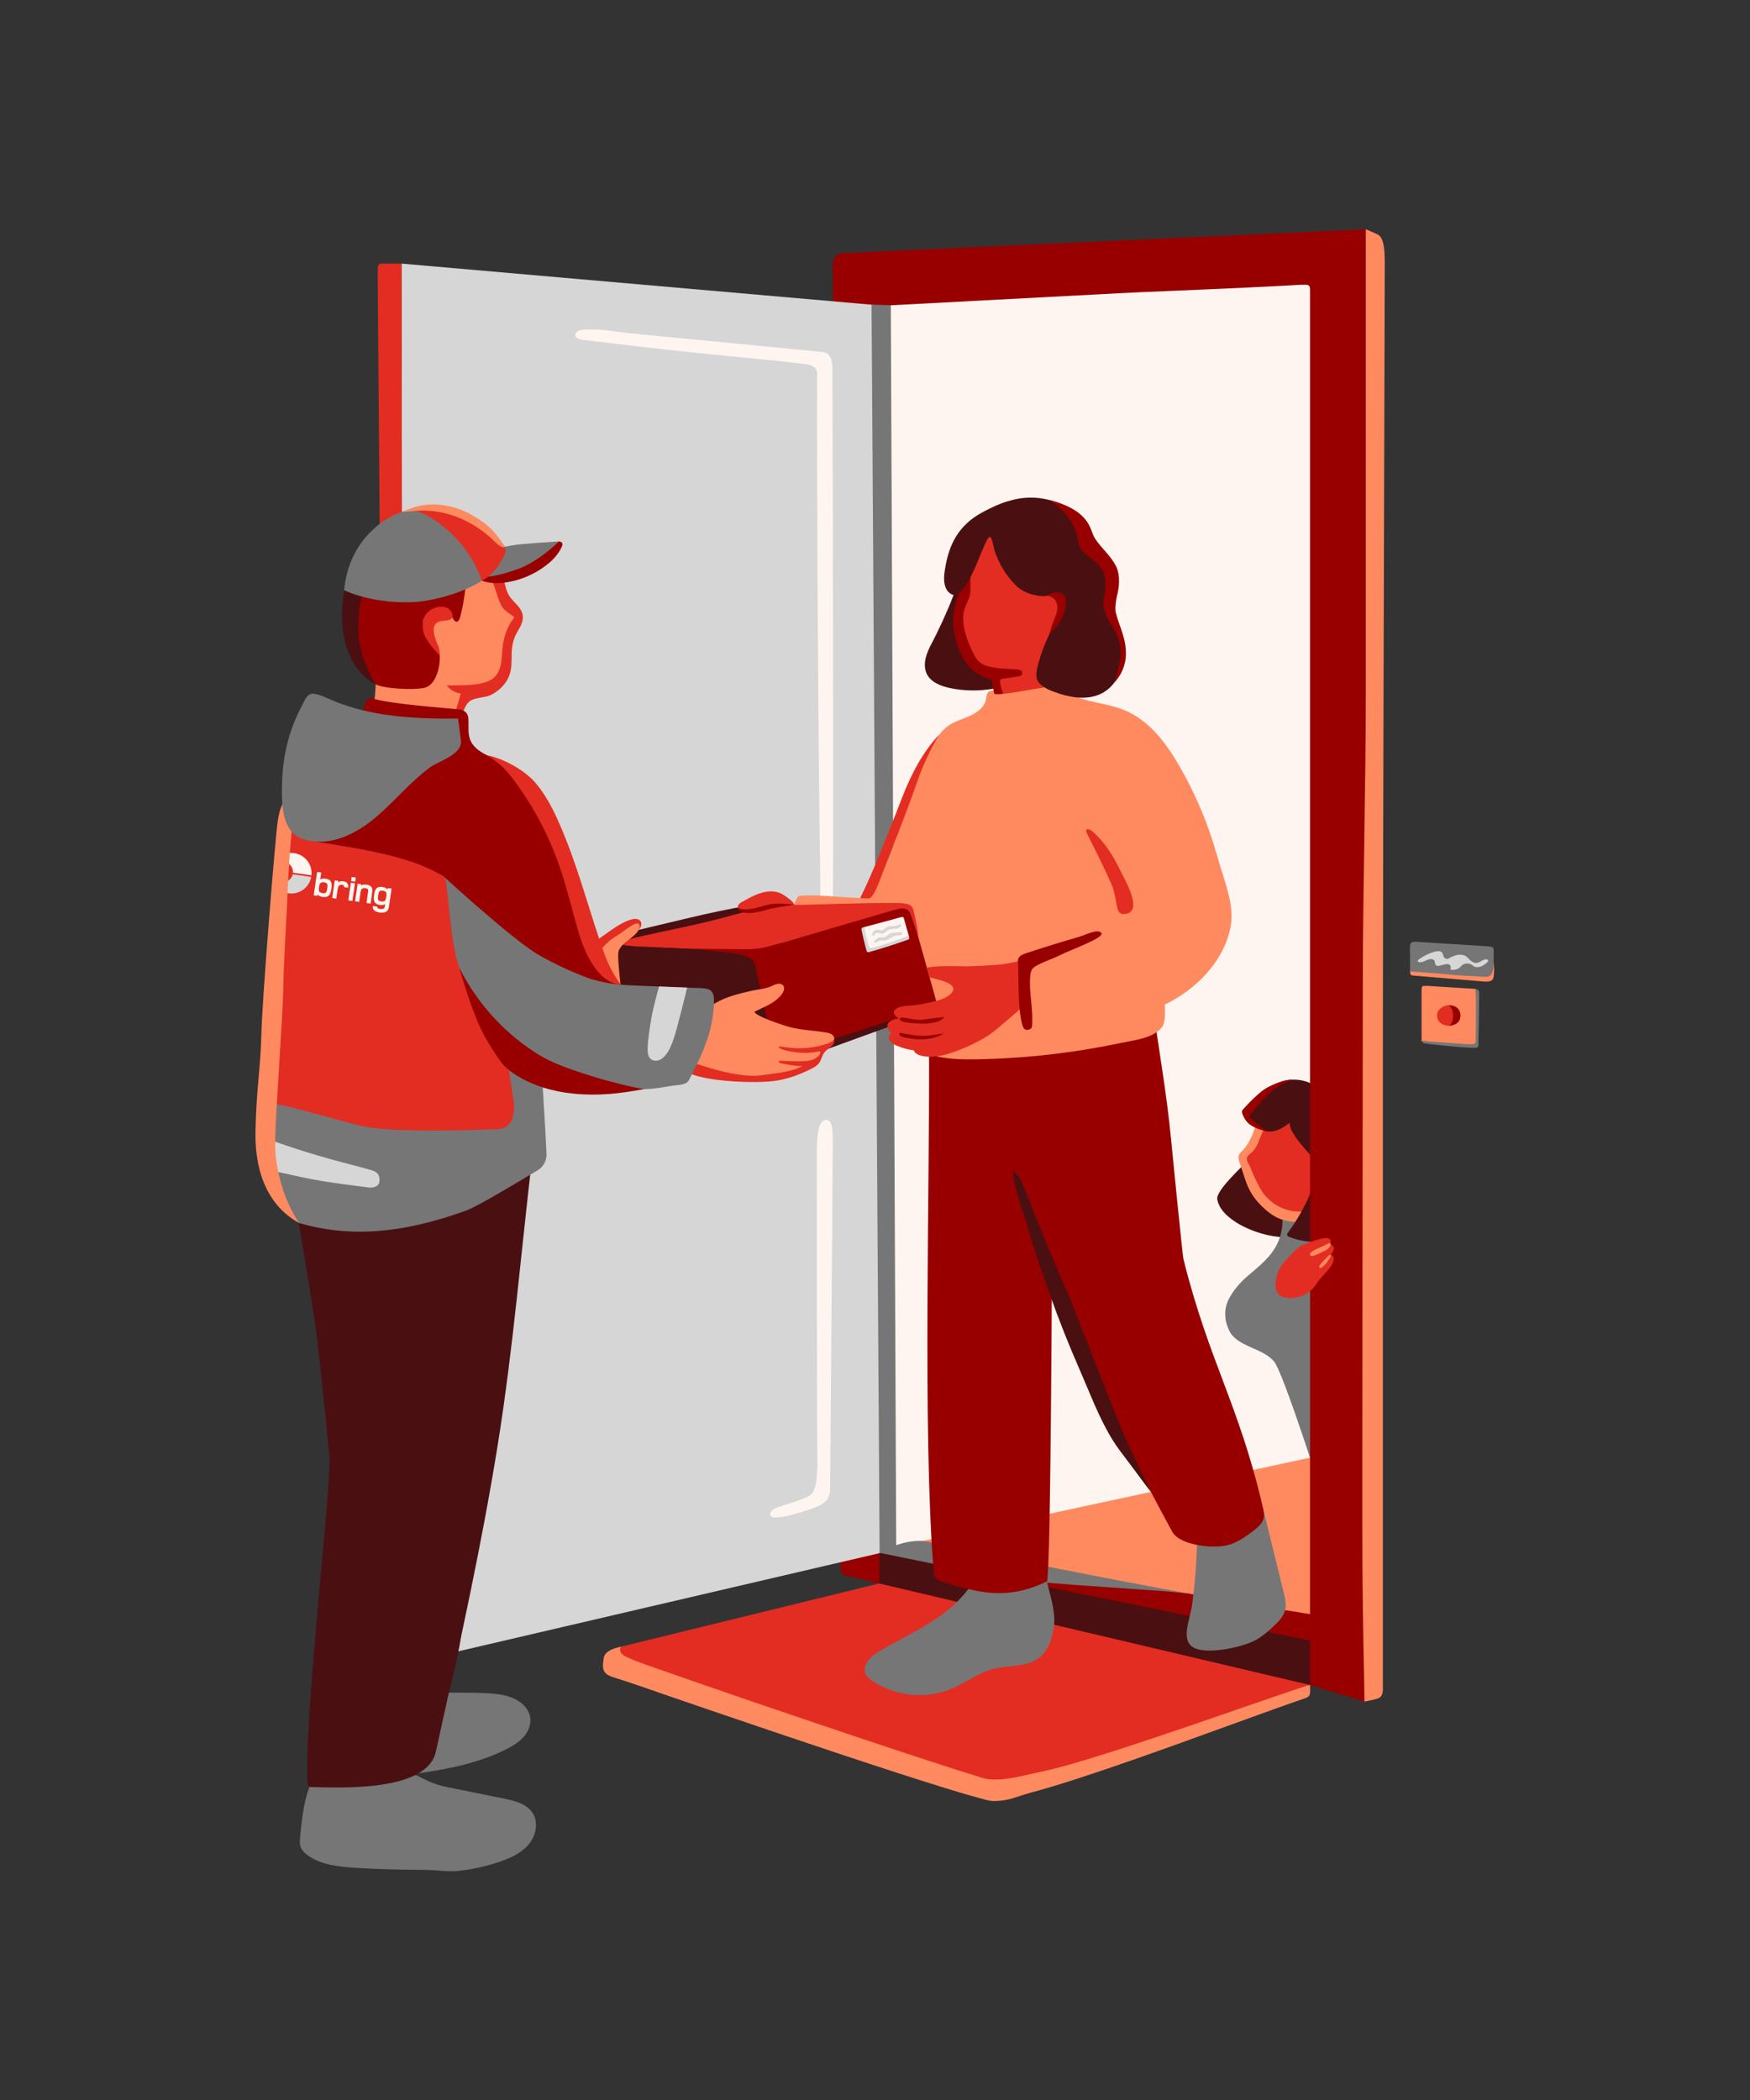 <?xml version="1.0" encoding="UTF-8" standalone="no"?>
<svg
   xmlns:dc="http://purl.org/dc/elements/1.1/"
   xmlns:cc="http://creativecommons.org/ns#"
   xmlns:rdf="http://www.w3.org/1999/02/22-rdf-syntax-ns#"
   xmlns:svg="http://www.w3.org/2000/svg"
   xmlns="http://www.w3.org/2000/svg"
   viewBox="0 0 944.881 1133.859"
   height="1133.859"
   width="944.881"
   xml:space="preserve"
   id="svg2"
   version="1.1"><rect x="0" y="0" width="944.881" height="1133.859" fill="#333333" stroke="none"/><defs
     id="defs6"><clipPath
       id="clipPath18"
       clipPathUnits="userSpaceOnUse"><path
         id="path16"
         d="M 0,850.394 H 708.661 V 0 H 0 Z" /></clipPath></defs><g
     transform="matrix(1.333,0,0,-1.333,0,1133.859)"
     id="g10"><g
       id="g12"><g
         clip-path="url(#clipPath18)"
         id="g14"><g
           transform="translate(356.114,209.217)"
           id="g20"><path
             id="path22"
             style="fill:#980000;fill-opacity:1;fill-rule:nonzero;stroke:none"
             d="m 0,0 c 0,0 -9.68,2.199 -12.186,2.873 -2.507,0.674 -3.531,0.462 -3.531,4.701 v 19.45 H 5.304 Z" /></g><g
           transform="translate(251.609,183.63)"
           id="g24"><path
             id="path26"
             style="fill:#E32D22;fill-opacity:1;fill-rule:nonzero;stroke:none"
             d="m 0,0 104.504,25.587 14.178,3.706 171.659,-38.358 0.266,-3.85 -11.593,-2.626 -105.859,-38.168 -24.966,-5.322 -152.988,53.568 z" /></g><g
           transform="translate(544.59,227.639)"
           id="g28"><path
             id="path30"
             style="fill:#FFF5F0;fill-opacity:1;fill-rule:nonzero;stroke:none"
             d="M 0,0 -181.729,-3.556 -200.855,0 V 509.88 H 0 Z" /></g><g
           transform="translate(359.006,223.254)"
           id="g32"><path
             id="path34"
             style="fill:#FF8A5F;fill-opacity:1;fill-rule:nonzero;stroke:none"
             d="m 0,0 189.487,40.751 2.278,-89.419 -25.284,-3.927 z" /></g><g
           transform="translate(554.102,737.518)"
           id="g36"><path
             id="path38"
             style="fill:#980000;fill-opacity:1;fill-rule:nonzero;stroke:none"
             d="m 0,0 c -13.081,-2.351 -81.936,-4.69 -100.738,-5.683 -19.076,-1.008 -38.153,-2.016 -57.229,-3.024 -14.791,-0.782 -29.583,-1.563 -44.374,-2.345 -5.947,-0.314 -8.485,-0.627 -14.432,-0.941 v 7.835 c 0,2.785 0.03,5.458 -0.121,8.235 -0.072,1.337 -0.005,2.716 0.526,3.946 0.613,1.422 1.827,2.459 3.391,2.53 1.303,0.059 2.607,0.119 3.911,0.178 3.785,0.173 7.57,0.345 11.355,0.518 5.112,0.233 10.224,0.466 15.336,0.699 6.147,0.28 12.295,0.56 18.442,0.841 6.892,0.314 13.783,0.628 20.674,0.942 7.343,0.335 14.687,0.67 22.03,1.005 7.505,0.342 15.009,0.684 22.513,1.026 7.373,0.336 14.746,0.672 22.119,1.008 6.951,0.317 13.901,0.634 20.852,0.951 6.237,0.284 12.473,0.569 18.709,0.853 5.231,0.238 10.462,0.477 15.693,0.715 3.933,0.18 7.867,0.359 11.8,0.538 2.345,0.107 4.689,0.214 7.034,0.321 0.54,0.025 1.081,0.049 1.622,0.074 0,0 6.714,-7.331 6.002,-14.055 C 5.084,5.876 3.755,2.437 3.569,2.21 3.369,1.966 3.044,1.872 2.739,1.791 0.292,1.147 2.462,0.442 0,0" /></g><g
           transform="translate(162.651,743.834)"
           id="g40"><path
             id="path42"
             style="fill:#d6d6d6;fill-opacity:1;fill-rule:nonzero;stroke:none"
             d="m 0,0 190.878,-16.687 5.985,-503.893 -2.721,-1.623 L 0.61,-567.308 Z" /></g><g
           transform="translate(162.663,743.834)"
           id="g44"><path
             id="path46"
             style="fill:#E32D22;fill-opacity:1;fill-rule:nonzero;stroke:none"
             d="m 0,0 h -7.68 c -1.871,0 -2.006,-0.671 -2.006,-3.456 0,-2.784 3.571,-449.797 3.571,-449.797 H 0.61 Z" /></g><g
           transform="translate(332.505,708.106)"
           id="g48"><path
             id="path50"
             style="fill:#FFF5F0;fill-opacity:1;fill-rule:nonzero;stroke:none"
             d="m 0,0 c -17.149,1.663 -34.298,3.325 -51.447,4.988 -8.574,0.831 -17.149,1.663 -25.723,2.494 -7.179,0.696 -12.709,2.143 -19.9,1.396 -1.125,-0.276 -2.467,-0.927 -2.425,-2.084 0.046,-1.25 1.617,-1.744 2.857,-1.899 14.893,-1.868 29.804,-3.585 44.731,-5.151 7.464,-0.783 14.931,-1.528 22.402,-2.235 4.096,-0.387 15.726,-1.555 22.778,-2.434 4.462,-0.556 4.795,-2.107 5.153,-3.065 0.081,-0.218 0.084,-2.897 0.036,-7.176 -0.17,-15.49 0.464,-181.744 1.794,-223.81 0.025,-0.784 2.027,5.508 2.778,5.281 1.172,-0.354 1.781,1.355 1.791,2.579 C 5.236,-177.667 4.668,-20.96 4.679,-7.26 4.684,-1.012 2.423,-0.235 0,0" /></g><g
           transform="translate(324.352,243.197)"
           id="g52"><path
             id="path54"
             style="fill:#FFF5F0;fill-opacity:1;fill-rule:nonzero;stroke:none"
             d="m 0,0 c -4.681,-1.822 -8.399,-2.546 -10.7,-3.723 -1.276,-0.653 -2.138,-2.059 -1.334,-2.985 1.465,-1.687 10.664,0.95 17.346,3.36 4.37,1.576 6.585,3.424 6.585,7.974 0,5.749 1.062,127.884 1.062,139.06 0,5.589 0.017,10.073 -2.64,10.078 C 7.864,153.769 6.503,150.51 6.503,140.315 6.503,124.07 6.499,29.476 6.76,16.226 6.76,1.809 4.531,1.764 0,0" /></g><g
           transform="translate(576.14,451.064)"
           id="g56"><path
             id="path58"
             style="fill:#FF8A5F;fill-opacity:1;fill-rule:nonzero;stroke:none"
             d="m 0,0 c -0.008,-0.008 -0.016,-0.016 -0.024,-0.024 -0.099,-0.106 -0.145,-0.249 -0.18,-0.389 -0.201,-0.809 -0.131,-1.693 -0.131,-2.523 v -2.304 -5.45 -5.496 -4.248 -1.705 c 0.436,-0.036 0.872,-0.072 1.308,-0.108 1.39,-0.115 2.78,-0.229 4.17,-0.344 l 5.674,-0.469 c 1.922,-0.159 3.775,-1.213 5.697,-1.372 0.825,-0.068 1.65,-0.136 2.475,-0.204 0.997,-0.083 2.027,-0.079 2.87,0.558 0.247,0.186 0.467,0.416 0.632,0.678 0.118,0.188 0.09,0.341 0.08,0.554 -0.068,1.452 -0.068,3.8 -0.135,5.252 -0.085,1.822 -0.17,3.643 -0.255,5.465 -0.084,1.793 -0.167,3.587 -0.251,5.38 -0.064,1.368 -0.128,2.735 -0.192,4.103 -0.018,0.4 -0.037,0.8 -0.056,1.2 -0.005,0.099 0.031,0.346 -0.021,0.434 l -1.777,0.111 c -1.408,0.087 -2.817,0.175 -4.225,0.262 -1.8,0.112 -3.601,0.224 -5.401,0.336 C 8.488,-0.192 6.719,-0.082 4.949,0.028 3.52,0.117 2.074,0.281 0.651,0.194 0.421,0.18 0.167,0.156 0,0" /></g><g
           transform="translate(571.136,457.14)"
           id="g60"><path
             id="path62"
             style="fill:#767676;fill-opacity:1;fill-rule:nonzero;stroke:none"
             d="m 0,0 v 6.166 c 0,1.406 -0.127,2.887 -0.015,4.282 0.162,2.013 2.213,1.565 3.58,1.479 l 4.526,-0.284 c 3.818,-0.239 7.636,-0.478 11.454,-0.718 3.466,-0.217 6.932,-0.435 10.397,-0.652 1.088,-0.065 2.176,-0.078 3.224,-0.391 0.969,-0.289 0.719,-1.773 0.719,-2.307 0,-0.864 -0.037,-2.849 -0.037,-3.713 0,-1.726 -0.206,-3.028 -0.206,-4.754 0,-0.524 -2.53,-2.265 -3.816,-2.156 -1.651,0.142 -3.302,0.283 -4.953,0.424 -3.989,0.341 -7.978,0.681 -11.967,1.022 C 9.562,-1.316 6.218,-1.03 2.874,-0.744 2.473,-0.71 2.069,-0.683 1.665,-0.654 1.108,-0.613 0,-0.025 0,0" /></g><g
           transform="translate(586.766,443.403)"
           id="g64"><path
             id="path66"
             style="fill:#E32D22;fill-opacity:1;fill-rule:nonzero;stroke:none"
             d="m 0,0 c -1.017,0.121 -4.532,-0.966 -4.666,-3.892 -0.135,-2.926 2.248,-4.211 4.318,-4.39 1.857,-0.16 2.085,0.907 2.806,1.467 0.809,0.628 0.87,1.595 0.88,2.47 C 3.364,-2.201 3.899,-0.466 0,0" /></g><g
           transform="translate(586.917,435.105)"
           id="g68"><path
             id="path70"
             style="fill:#980000;fill-opacity:1;fill-rule:nonzero;stroke:none"
             d="M 0,0 C 0.623,-0.048 2.244,0.397 2.757,0.73 3.535,1.237 4.756,2.035 4.639,4.575 4.55,6.52 2.926,8.443 -0.152,8.298 2.358,6.803 2.079,1.033 0,0" /></g><g
           transform="translate(580.939,465.073)"
           id="g72"><path
             id="path74"
             style="fill:#d6d6d6;fill-opacity:1;fill-rule:nonzero;stroke:none"
             d="m 0,0 c 0.95,0.276 2.145,0.454 2.891,-0.067 0.586,-0.409 0.638,-1.076 0.831,-1.659 0.193,-0.584 0.782,-1.227 1.571,-1.134 0.303,0.036 0.562,0.177 0.811,0.312 0.925,0.504 1.896,0.988 2.99,1.233 1.095,0.245 2.343,0.225 3.309,-0.234 0.904,-0.429 1.442,-1.17 2.095,-1.806 0.654,-0.637 1.603,-1.23 2.665,-1.138 0.819,0.07 1.468,0.527 2.132,0.896 0.664,0.369 1.686,0.823 2.29,0.404 0.603,-0.419 -0.066,-1.125 -0.637,-1.54 -0.658,-0.479 -1.334,-0.967 -2.168,-1.251 -0.833,-0.284 -1.869,-0.331 -2.625,0.058 -0.393,0.202 -0.678,0.502 -1.045,0.732 -1.011,0.633 -2.647,0.601 -3.613,-0.071 C 11.012,-5.602 10.705,-6.058 10.263,-6.427 9.485,-7.075 8.275,-7.405 7.125,-7.311 6.93,-7.295 6.52,-7.326 6.643,-6.754 6.789,-6.073 6.626,-5.329 5.839,-5.05 5.283,-4.854 4.63,-4.997 4.047,-5.142 3.482,-5.283 2.917,-5.424 2.352,-5.565 1.935,-5.669 1.474,-5.772 1.07,-5.643 c -1.043,0.332 -0.503,1.61 -1.189,2.288 -0.535,0.528 -1.63,0.491 -2.428,0.208 -0.798,-0.283 -1.472,-0.751 -2.305,-0.971 -0.676,-0.178 -1.839,-0.183 -1.82,0.477 0.013,0.474 1.441,1.22 1.88,1.499 C -3.367,-1.235 -1.741,-0.506 0,0" /></g><g
           transform="translate(385.716,208.231)"
           id="g76"><path
             id="path78"
             style="fill:#767676;fill-opacity:1;fill-rule:nonzero;stroke:none"
             d="m 0,0 c 0.305,0.181 0.588,-0.001 0.694,-0.255 5.492,2.69 12.002,2.71 18.005,2.66 7.366,-0.062 12.81,-2.739 20.175,-2.914 C 42.712,-0.6 94.756,-3.256 97.658,-3.461 66.396,2.268 21.553,11.002 -9.488,17.832 c -9.444,2.078 -19.943,-4.433 -19.943,-4.433 0,0 1.786,-11.04 6.738,-12.624 5.985,-1.914 11.935,-3.674 17.862,-5.309 C -3.484,-2.763 -1.948,-1.157 0,0" /></g><g
           transform="translate(554.086,193.134)"
           id="g80"><path
             id="path82"
             style="fill:#980000;fill-opacity:1;fill-rule:nonzero;stroke:none"
             d="m 0,0 c -24.443,3.683 -48.833,7.721 -73.166,12.074 -3.614,0.347 -7.226,0.727 -10.843,1.013 -3.844,0.305 -35.738,2.398 -45.777,3.29 -7.121,0.633 -14.301,0.119 -21.45,0.134 -6.122,0.013 -12.731,-0.232 -18.012,-3.709 -0.204,-0.134 -0.402,-0.093 -0.541,0.029 -0.877,-0.765 -1.659,-1.629 -2.379,-2.549 53.482,-14.629 105.024,-18.802 161.185,-26.774 0.784,-0.111 1.61,-0.22 2.35,0.065 0.765,0.295 1.313,0.963 1.824,1.603 C -3.333,-10.472 0.332,-5.56 0,0" /></g><g
           transform="translate(530.623,168.089)"
           id="g84"><path
             id="path86"
             style="fill:#4A1011;fill-opacity:1;fill-rule:nonzero;stroke:none"
             d="m 0,0 -174.51,41.128 0.171,12.413 203.367,-41.409 z" /></g><g
           transform="translate(363.023,221.631)"
           id="g88"><path
             id="path90"
             style="fill:#767676;fill-opacity:1;fill-rule:nonzero;stroke:none"
             d="M 0,0 H -6.739 L -10,505.563 l 7.803,-0.229 z" /></g><g
           transform="translate(572.159,455.491)"
           id="g92"><path
             id="path94"
             style="fill:#FF8A5F;fill-opacity:1;fill-rule:nonzero;stroke:none"
             d="m 0,0 c 9.532,-0.809 19.064,-1.619 28.596,-2.428 0.986,-0.084 2.013,-0.163 2.938,0.193 0.385,0.148 0.752,0.379 0.979,0.723 0.228,0.346 0.296,0.77 0.346,1.181 0.239,1.939 0.227,3.907 -0.034,5.843 C 32.785,1.506 32.107,0.493 31.288,-0.137 30.341,-0.866 27.695,-0.434 26.316,-0.364 21.768,-0.135 18.982,-0.038 15.182,0.349 11.387,0.736 7.291,1.063 3.484,1.317 3.436,1.32 3.388,1.323 3.34,1.326 2.255,1.397 0.648,1.549 -1.023,1.65 -1.023,0.131 -0.4,0.034 0,0" /></g><g
           transform="translate(597.804,450.051)"
           id="g96"><path
             id="path98"
             style="fill:#767676;fill-opacity:1;fill-rule:nonzero;stroke:none"
             d="m 0,0 v -1.527 -3.835 -5.027 -5.105 c 0,-1.357 -0.068,-3.609 -0.068,-4.966 0,-0.148 0.018,-0.283 -0.003,-0.433 -0.022,-0.154 -0.043,-0.308 -0.064,-0.462 -0.019,-0.132 -0.038,-0.266 -0.088,-0.391 -0.122,-0.301 -0.418,-0.504 -0.731,-0.591 -0.435,-0.122 -0.89,-0.046 -1.333,-0.038 -0.486,0.008 -0.971,0.017 -1.457,0.026 -1.565,0.028 -16.616,1.193 -17.64,1.211 l -0.614,0.011 c 0.058,-0.001 0.249,-0.325 0.3,-0.374 0.14,-0.136 0.278,-0.284 0.424,-0.416 0.507,-0.456 16.356,-1.808 17.952,-1.862 1.037,0 2.066,-0.12 3.096,-0.079 0.251,0.01 0.508,0.031 0.734,0.14 0.66,0.315 0.514,1.174 0.522,1.778 0.007,0.637 0.015,1.275 0.023,1.913 0.021,1.641 0.109,4.177 0.129,5.818 0.022,1.788 0.044,3.577 0.066,5.365 0.018,1.527 0.037,3.055 0.055,4.582 0.01,0.858 0.022,1.716 0.029,2.574 10e-4,0.062 0.002,0.124 0.002,0.186 0,0.617 -0.239,0.98 -0.606,1.155 C 0.36,-0.172 0,0 0,0" /></g><g
           transform="translate(402.597,121.1)"
           id="g100"><path
             id="path102"
             style="fill:#FF8A5F;fill-opacity:1;fill-rule:nonzero;stroke:none"
             d="m 0,0 c 6.505,0.06 8.676,1.73 14.962,3.404 21.241,5.658 56.102,18.47 85.509,29.119 9.358,3.389 18.155,6.581 25.802,9.209 2.202,0.757 1.754,2.118 1.754,5.257 C 124.166,46.518 43.2,16.825 19.938,12.049 13.349,10.696 4.594,8.095 -2.094,8.821 c -1.901,0.206 -3.84,0.981 -5.657,1.53 -4.039,1.218 -8.058,2.506 -12.073,3.8 -5.618,1.81 -11.226,3.65 -16.831,5.502 -6.648,2.197 -13.29,4.412 -19.928,6.638 -7.126,2.389 -14.248,4.792 -21.366,7.205 -7.052,2.391 -14.101,4.792 -21.146,7.205 -6.426,2.201 -12.848,4.411 -19.266,6.637 -5.101,1.77 -10.208,3.527 -15.301,5.322 -4.923,1.735 -9.982,3.335 -14.738,5.497 -0.908,0.412 -1.85,0.851 -2.47,1.632 -0.62,0.781 -0.796,2.011 -0.117,2.741 -7.372,-1.551 -7.011,-4.222 -7.211,-5.667 -0.209,-1.505 -0.373,-3.367 0.563,-4.684 0.932,-1.312 2.775,-1.828 4.229,-2.286 7.969,-2.509 15.835,-5.35 23.738,-8.06 6.705,-2.3 13.413,-4.595 20.123,-6.882 7.723,-2.633 15.449,-5.256 23.18,-7.865 8.025,-2.709 16.055,-5.404 24.092,-8.077 7.611,-2.53 15.229,-5.042 22.859,-7.515 6.48,-2.1 12.969,-4.177 19.479,-6.182 4.631,-1.426 9.271,-2.841 13.956,-4.078 C -4.102,0.739 -1.969,-0.033 0,0" /></g><g
           transform="translate(515.197,399.029)"
           id="g104"><path
             id="path106"
             style="fill:#4A1011;fill-opacity:1;fill-rule:nonzero;stroke:none"
             d="m 0,0 c -3.136,-5.299 -5.276,-13.423 -9.382,-18.012 -2.742,-3.064 -13.307,-12.586 -12.763,-16.144 1.218,-7.981 14.797,-14.313 24.862,-15.255 0.793,-0.074 1.768,-0.247 2.557,-0.033 0.865,0.235 1.702,0.846 2.492,1.262 0.68,0.358 1.364,0.72 1.966,1.199 0.558,0.445 1.075,1.126 0.885,1.815 -0.066,0.242 -0.215,0.452 -0.368,0.651 -1.357,1.761 -3.287,2.988 -5.267,4 -0.855,0.438 -1.732,0.845 -2.655,1.119 -0.294,0.087 -0.693,0.088 -0.965,0.218 -0.333,0.159 -0.559,0.569 -0.784,0.848 -1.231,1.534 -2.419,3.103 -3.56,4.705 -2.269,3.186 -2.102,5.963 -0.893,9.549 2.22,6.585 8.04,13.038 11.78,18.854 2.132,3.276 5.248,8.043 2.393,11.795 C 5.719,12.588 3.07,5.413 1.045,1.812 0.704,1.204 0.355,0.6 0,0" /></g><g
           transform="translate(505.007,333.464)"
           id="g108"><path
             id="path110"
             style="fill:#767676;fill-opacity:1;fill-rule:nonzero;stroke:none"
             d="m 0,0 c -2.794,-2.4 -5.92,-6.127 -7.491,-9.459 -1.865,-3.956 -1.556,-8.502 0.4,-12.414 3.329,-6.658 13.255,-6.765 18.106,-12.411 3.102,-3.611 14.601,-39.019 14.601,-39.019 0,0 2.432,7.798 5.612,4.583 1.065,-1.077 9.844,-7.498 9.774,-8.302 2.491,28.846 3.006,58.05 -1.746,86.611 C 36.629,25.38 25.254,23.626 14.465,23.069 14.465,11.272 6.97,5.987 0,0" /></g><g
           transform="translate(482.826,200.39)"
           id="g112"><path
             id="path114"
             style="fill:#767676;fill-opacity:1;fill-rule:nonzero;stroke:none"
             d="m 0,0 c -0.745,-5.536 -4.525,-13.589 0.125,-16.813 5.163,-3.578 20.191,-0.162 25.196,2.477 3.048,1.606 5.681,3.891 8.17,6.273 1.75,1.676 3.507,3.516 4.165,5.847 C 38.338,0.2 37.739,2.771 37.14,5.209 34.509,15.906 31.525,28.04 28.894,38.737 27.241,45.458 -1.929,79.886 0.461,59.819 2.825,39.966 2.665,19.815 0,0" /></g><g
           transform="translate(380.216,164.897)"
           id="g116"><path
             id="path118"
             style="fill:#767676;fill-opacity:1;fill-rule:nonzero;stroke:none"
             d="m 0,0 c 1.801,0.417 3.568,0.984 5.275,1.704 5.704,2.404 10.791,6.469 16.849,8.013 5.685,1.448 12.404,0.715 17.599,3.795 4.297,2.548 6.464,8.887 6.972,13.532 0.668,6.11 -1.498,12.097 -2.885,18.085 -2.305,9.945 -3.84,20.03 -6.145,29.975 -0.493,2.13 -1.61,4.766 -3.795,4.666 C 29.34,79.563 26.253,67.747 25.011,64.503 21.753,55.99 16.248,47.026 10.381,40.051 1.13,29.051 -12.67,23.707 -24.685,16.462 c -3.152,-1.9 -6.451,-5.416 -4.921,-8.763 0.556,-1.215 1.66,-2.081 2.767,-2.831 C -19.09,-0.381 -9.1,-2.107 0,0" /></g><g
           transform="translate(426.168,360.947)"
           id="g120"><path
             id="path122"
             style="fill:#980000;fill-opacity:1;fill-rule:nonzero;stroke:none"
             d="m 0,0 c -0.182,6.573 4.132,-0.324 4.943,6.202 2.293,18.431 2.838,36.719 4.436,55.237 1.131,13.099 2.57,26.176 3.395,39.297 0.023,0.364 0.04,0.729 0.062,1.093 -0.922,0.818 -1.719,1.851 -2.36,3.168 -4.865,9.994 -3.476,22.706 -5.473,33.427 -17.646,1.466 -24.427,-10.355 -33.485,-22.269 -6.021,-7.918 -14.855,-13.393 -20.498,-21.482 -6.132,-8.789 13.654,-8.491 13.576,-18.74 -0.1,-13.19 -14.608,6.491 -14.494,-6.697 0.5,-57.538 -2.7,-158.608 1.888,-215.959 0.075,-0.947 0.171,-1.946 0.747,-2.713 0.634,-0.844 1.717,-1.232 2.741,-1.56 15.984,-5.121 27.25,-7.186 42.38,0.075 C -0.431,-150.1 0.039,-1.394 0,0" /></g><g
           transform="translate(474.359,388.934)"
           id="g124"><path
             id="path126"
             style="fill:#980000;fill-opacity:1;fill-rule:nonzero;stroke:none"
             d="m 0,0 c -1.781,19.08 -5.241,37.653 -7.721,56.678 -1.754,13.456 -3.201,26.955 -5.259,40.37 -0.057,0.373 -0.12,0.745 -0.178,1.117 -1.081,0.634 -2.087,1.511 -3.001,2.708 -6.942,9.081 -8.359,22.2 -12.653,32.608 -17.586,-2.178 -21.64,-15.517 -27.901,-29.42 -4.162,-9.241 -11.609,-16.599 -15.365,-25.935 -4.08,-10.143 0.182,-20.509 -0.115,-31.09 -1.277,-45.482 27.745,-120.804 27.745,-120.804 0,0 35.507,-67.809 44.887,-84.96 2.564,-4.688 12.123,-6.124 17.16,-6.048 5.036,0.075 8.644,0.789 16.365,6.902 1.495,1.184 2.988,2.572 3.474,4.416 0.404,1.529 0.053,3.144 -0.304,4.683 -9.702,41.737 -21.736,58.76 -32.14,100.438 C 4.646,-46.941 0.631,-6.756 0,0" /></g><g
           transform="translate(395.922,641.93)"
           id="g128"><path
             id="path130"
             style="fill:#4A1011;fill-opacity:1;fill-rule:nonzero;stroke:none"
             d="m 0,0 c -8.941,-5.645 -12.151,-13.773 -13.408,-23.667 -0.205,-1.612 -0.639,-7.346 3.699,-8.681 -2.336,-6.452 -7.062,-16.294 -8.733,-19.379 -2.065,-3.815 -3.949,-8.445 -2.159,-12.397 1.559,-3.442 5.534,-5.032 9.226,-5.837 7.686,-1.675 15.662,-1.266 23.199,0.926 2.075,0.604 5.575,0.865 7.325,2.191 2.654,2.011 3.182,6.923 3.455,9.955 0.464,5.14 0.429,10.311 0.393,15.473 -0.08,11.549 -0.16,23.098 -0.24,34.648 C 22.725,-2.165 22.489,3.329 17.14,4.093 14.326,4.494 14.803,6.166 11.978,5.501 8.966,4.792 2.662,1.68 0,0" /></g><g
           transform="translate(425.28,572.556)"
           id="g132"><path
             id="path134"
             style="fill:#FF8A5F;fill-opacity:1;fill-rule:nonzero;stroke:none"
             d="m 0,0 c 4.863,-0.349 9.405,-4.111 14.181,-5.39 5.39,-1.443 11.017,-2.141 16.164,-4.301 9.885,-4.149 16.525,-13.029 21.76,-21.992 6.833,-11.701 12.114,-24.238 15.679,-37.228 1.351,-4.92 2.463,-10.011 1.872,-15.098 -0.006,-0.05 -12.665,-4.396 -13.953,-5.258 -3.255,-2.18 -5.39,-5.899 -7.252,-9.25 -3.679,-6.622 -2.397,-25.241 -2.397,-25.241 0,0 1.713,-11.564 -0.749,-14.383 -3.926,-4.496 -10.723,-5.014 -16.598,-6.258 -19.134,-4.053 -38.673,-6.275 -58.176,-6.615 -5.977,-0.104 -12.07,-0.012 -17.783,1.521 -6.776,1.818 -4.825,7.15 -6.126,12.657 -1.598,6.766 -5.924,11.483 -9.351,17.394 -0.02,2.397 -2.7,5.961 -3.19,8.577 -1.267,6.761 -2.645,12.034 -8.347,16.847 -0.777,0.656 -1.649,1.355 -1.813,2.336 -0.148,0.889 0.333,1.763 0.791,2.562 6.694,11.659 12.094,23.969 16.091,36.655 3.32,10.54 6.178,20.29 12.266,29.892 1.622,2.558 3.458,5.084 6.017,6.822 2.622,1.78 5.802,2.599 8.695,3.937 2.893,1.338 5.721,3.509 6.298,6.501 0.222,1.15 0.192,2.529 1.197,3.216 0.421,0.287 0.946,0.384 1.453,0.473 7.193,1.268 15.046,3.708 22.342,4.16 C -0.246,2.579 -0.578,0.041 0,0" /></g><g
           transform="translate(432.923,463.402)"
           id="g136"><path
             id="path138"
             style="fill:#FF8A5F;fill-opacity:1;fill-rule:nonzero;stroke:none"
             d="m 0,0 c -2.533,-3.266 -3.901,-6.3 -1.573,-10.848 1.632,-3.188 2.538,-6.638 4.239,-9.802 0.87,-1.619 2.75,-7.405 3.967,-8.077 2.17,-1.198 10.684,2.09 13.144,2.67 12.545,2.961 23.622,6.94 33.256,16.13 6.123,5.84 11.086,13.589 12.545,22.029 1.514,8.757 -2.434,17.834 -5.437,28.141 C 57.766,48.397 50.27,52.57 46.035,59.931 39.382,71.493 33.266,83.066 25.252,93.754 23.654,68.812 18.952,43.7 11.283,19.148 9.377,13.046 7.386,8.937 3.334,4.018 2.146,2.575 0.985,1.27 0,0" /></g><g
           transform="translate(351.803,461.461)"
           id="g140"><path
             id="path142"
             style="fill:#FF8A5F;fill-opacity:1;fill-rule:nonzero;stroke:none"
             d="m 0,0 c 14.007,-2.417 28.112,-4.369 42.288,-3.851 -1.038,-0.038 9.803,54.826 11.185,59.729 2.646,9.387 4.969,19.3 7.048,28.809 1.085,5.109 4.123,9.318 6.346,13.964 C 56.651,99.282 45.645,97.382 38.192,90.366 34.946,87.311 32.562,83.467 30.339,79.603 25.232,70.727 19.658,61.115 17.294,51.118 15.773,44.688 14.548,38.061 11.568,32.103 10.848,30.663 10.049,29.074 8.993,27.847 7.939,26.623 5.833,26.453 4.262,26.17 c -2.54,-0.459 -5.068,-0.763 -7.648,-0.784 -1.216,-0.01 -2.481,0.141 -3.694,0.189 -0.759,0.029 -1.517,0.069 -2.275,0.114 -6.059,0.361 -12.128,1.095 -18.179,0.626 -0.283,-0.022 -0.577,-0.05 -0.821,-0.195 -0.309,-0.184 -0.486,-0.522 -0.647,-0.843 -0.774,-1.54 -1.548,-3.081 -2.322,-4.622 -0.106,-0.21 -0.215,-0.436 -0.189,-0.671 0.026,-0.227 0.174,-0.42 0.319,-0.597 0.893,-1.092 1.891,-2.098 2.976,-2.999 1.307,-1.084 0.775,-2.601 0.703,-4.15 -0.093,-2.017 -0.186,-4.034 -0.279,-6.051 5.731,-2.219 11.823,-3.326 17.871,-4.42 C -6.621,1.17 -3.313,0.572 0,0" /></g><g
           transform="translate(248.105,462.658)"
           id="g144"><path
             id="path146"
             style="fill:#4A1011;fill-opacity:1;fill-rule:nonzero;stroke:none"
             d="M 0,0 10.028,-38.272 73.08,-43.027 56.614,2.59 0.676,5.262 Z" /></g><g
           transform="translate(249.739,468.693)"
           id="g148"><path
             id="path150"
             style="fill:#E32D22;fill-opacity:1;fill-rule:nonzero;stroke:none"
             d="M 0,0 9.851,3.638 58.072,15.62 117.22,14.738 54.98,-3.444 2.243,-1.161 Z" /></g><g
           transform="translate(393.858,630.5)"
           id="g152"><path
             id="path154"
             style="fill:#E32D22;fill-opacity:1;fill-rule:nonzero;stroke:none"
             d="m 0,0 c -1.604,-3.201 -2.448,-7.001 -2.374,-11.569 0.029,-1.82 0.666,-3.572 0.539,-5.347 -0.163,-2.28 -1.135,-4.663 -2.305,-6.599 -0.313,-0.519 -0.659,-1.032 -0.811,-1.618 -0.148,-0.574 -0.1,-1.179 -0.044,-1.769 0.43,-4.53 0.984,-9.664 2.691,-13.917 1.64,-4.088 3.523,-8.027 6.768,-11.095 1.057,-1 3.014,-1.801 3.819,-2.974 0.632,-0.922 0.972,-2.14 1.059,-4.213 0.007,-0.167 -0.087,-1.853 2.126,-1.85 3.882,0.005 12.115,1.886 17.811,2.606 2.596,0.328 5.237,2.279 7.809,2.766 2.893,0.547 3.244,1.411 4.885,3.508 2.077,2.654 4.86,4.666 7.133,7.155 6.775,7.42 5.644,22.262 3.838,31.352 C 51.238,-4.979 47.026,3.333 40.122,8.713 34.06,13.437 24.883,16.091 17.413,13.335 9.423,10.387 3.2,6.386 0,0" /></g><g
           transform="translate(395.509,629.727)"
           id="g156"><path
             id="path158"
             style="fill:#980000;fill-opacity:1;fill-rule:nonzero;stroke:none"
             d="m 0,0 c -0.099,-0.61 -0.174,-1.242 -0.249,-1.896 -0.13,-1.136 -0.295,-2.271 -0.564,-3.383 -0.266,-1.099 -0.763,-2.111 -1.041,-3.21 -0.589,-2.317 -0.646,-4.732 -0.593,-7.11 0.041,-1.794 0.137,-3.666 -0.439,-5.394 -0.714,-2.144 -2.209,-4.684 -2.403,-6.944 -0.48,-5.597 1.655,-11.054 4.167,-16.066 0.482,-0.962 1.022,-1.908 1.752,-2.698 2.053,-2.222 4.888,-2.563 7.703,-2.995 2.703,-0.414 5.459,-0.317 8.181,-0.58 0.782,-0.076 1.716,-0.303 1.953,-1.053 0.224,-0.71 0.102,-1.178 -0.497,-1.478 -0.563,-0.281 -4.412,-0.825 -5.614,-1.008 -0.698,-0.107 -2.294,-0.051 -2.731,-0.759 -0.055,-0.089 -0.066,-0.198 -0.07,-0.302 -0.073,-1.616 1.241,-5.256 1.241,-5.256 0,0 -2.231,-0.285 -3.102,-0.14 -0.149,0.024 -0.306,0.059 -0.414,0.166 -0.112,0.112 -0.145,0.279 -0.172,0.435 -0.29,1.635 -0.579,3.271 -0.868,4.906 -0.016,0.092 -0.036,0.19 -0.101,0.257 -0.058,0.058 -0.14,0.082 -0.219,0.104 -4.417,1.209 -8.614,3.952 -10.957,8.095 -3.867,6.84 -5.554,14.853 -3.434,22.433 0.489,1.75 1.141,3.464 1.406,5.261 0.619,4.188 -0.551,8.353 0.352,12.512 0.807,3.717 2.641,7.066 4.538,10.325 2.435,4.182 7.43,7.526 12.28,7.951 0.347,0.03 -0.612,-1.937 -0.699,-2.058 C 8.879,9.384 8.039,8.879 7.323,8.36 5.933,7.352 4.359,6.529 3.014,5.508 0.993,3.974 0.346,2.122 0,0" /></g><g
           transform="translate(397.853,641.832)"
           id="g160"><path
             id="path162"
             style="fill:#4A1011;fill-opacity:1;fill-rule:nonzero;stroke:none"
             d="m 0,0 c -6.276,-5.142 -9.425,-13.802 -10.376,-21.649 -0.391,-3.228 -0.056,-10.06 0.885,-9.555 2.719,1.457 5.414,7.519 6.435,9.73 1.724,3.734 3.031,7.655 4.88,11.33 2.205,4.377 2.316,-2.368 3.648,-5.53 1.565,-3.718 3.415,-7.981 8.34,-12.825 3.566,-3.508 10.524,-5.04 13.55,-3.734 1.073,0.463 3.071,0.077 4.171,-0.622 4.665,-2.963 -0.799,-8.596 -2.362,-11.394 -2.762,-4.945 -4.916,-10.243 -6.428,-15.7 -0.709,-2.559 -1.597,-5.888 0.375,-7.996 2.015,-2.155 5.287,-3.335 8.018,-4.219 5.693,-1.843 12.182,-2.625 17.461,0.193 4.051,2.163 6.881,6.285 7.944,10.753 1.064,4.468 0.467,9.232 -1.178,13.52 -0.798,2.078 -1.842,4.087 -2.229,6.279 -1.014,5.749 2.641,11.704 1.089,17.332 -1.504,5.456 -7.392,8.709 -9.317,14.031 -0.664,1.836 -0.825,3.852 -1.721,5.587 -1.552,3.004 -5.693,5.915 -8.543,7.596 C 29.699,6.042 24.277,7.355 18.907,7.204 12.173,7.015 5.521,4.524 0,0" /></g><g
           transform="translate(428.294,604.95)"
           id="g164"><path
             id="path166"
             style="fill:#980000;fill-opacity:1;fill-rule:nonzero;stroke:none"
             d="m 0,0 c 0.211,-1.498 -0.681,-3.931 -1.354,-5.447 -0.062,-0.14 -0.119,-0.271 -0.17,-0.392 -0.851,-2.044 -1.779,-5.46 -1.779,-5.46 0,0 1.476,1.527 1.894,2.018 0.833,0.977 1.629,1.988 2.338,3.06 1.263,1.91 2.233,4.291 2.549,6.576 C 3.622,1.395 3.636,2.474 3.312,3.473 2.988,4.472 1.799,5.765 -0.293,5.761 -1.821,5.759 -3.008,5.146 -3.87,4.391 -1.541,3.628 -0.392,2.784 0,0" /></g><g
           transform="translate(455.658,480.381)"
           id="g168"><path
             id="path170"
             style="fill:#E32D22;fill-opacity:1;fill-rule:nonzero;stroke:none"
             d="m 0,0 c 7.947,0.78 -0.417,14.556 -1.9,17.662 -2.722,5.697 -6.384,11.585 -11.095,15.666 -1.57,1.36 -3.66,1.754 -2.145,-1.189 3.348,-6.508 8.254,-16.741 9.622,-19.882 1.241,-2.85 1.664,-5.995 2.25,-9.039 0.226,-1.173 0.572,-2.511 1.65,-3.027 0.393,-0.189 0.841,-0.238 1.277,-0.216 C -0.224,-0.019 -0.11,-0.011 0,0" /></g><g
           transform="translate(504.513,379.15)"
           id="g172"><path
             id="path174"
             style="fill:#E32D22;fill-opacity:1;fill-rule:nonzero;stroke:none"
             d="m 0,0 c 0.021,-0.258 0.033,-0.516 0.031,-0.775 -0.009,-1.357 0.12,-2.642 0.349,-3.981 1.116,-6.514 3.293,-9.426 8.79,-13.754 4.39,-3.457 10.88,-5.501 16.427,-4.48 8.584,1.261 14.055,5.106 17.265,11.959 3.21,6.852 2.848,14.183 1.102,20.897 -2.298,8.84 -8.815,26.58 -24.07,21.29 C 17.33,30.267 14.267,28.983 12.313,27.026 10.87,25.58 10.755,23.956 10.085,22.112 8.938,18.96 7.533,15.91 6.065,12.896 5.338,11.402 4.692,9.766 3.815,8.355 3.002,7.047 1.517,6.011 0.381,4.959 0.038,4.642 -0.32,4.3 -0.436,3.848 -0.514,3.547 -0.474,3.229 -0.432,2.921 -0.297,1.944 -0.081,0.972 0,0" /></g><g
           transform="translate(537.79,361.984)"
           id="g176"><path
             id="path178"
             style="fill:#FF8A5F;fill-opacity:1;fill-rule:nonzero;stroke:none"
             d="m 0,0 c 0.072,-3.403 -4.021,-5.748 -6.943,-6.187 -1.177,-0.176 -2.364,-0.284 -3.554,-0.324 -1.551,-0.052 -3.183,0.174 -4.716,0.401 -1.618,0.239 -3.224,0.622 -4.725,1.284 -2.617,1.155 -4.996,3.109 -7.009,5.118 -2.014,2.008 -3.732,4.316 -4.992,6.869 -0.33,0.668 -0.628,1.352 -0.892,2.049 -0.944,2.489 -1.669,5.053 -2.531,7.57 -0.345,1.007 -0.759,1.884 -0.802,2.977 -0.065,1.665 1.516,2.53 2.438,3.68 1.112,1.387 2.007,2.938 2.758,4.547 0.798,1.712 1.436,3.493 2.042,5.28 0.525,1.545 1.608,2.841 2.217,4.379 0.569,1.436 1.244,2.845 2.198,4.07 2.429,3.119 5.811,5.611 9.68,6.425 0.944,0.199 1.998,0.278 2.808,-0.247 3.148,-2.043 -4.119,-4.093 -5.239,-5.004 -2.084,-1.696 -3.652,-3.941 -4.887,-6.307 -0.267,-0.512 -0.463,-1.19 -0.815,-1.642 -0.396,-0.508 -0.984,-0.902 -1.4,-1.414 -0.855,-1.054 -1.511,-2.257 -2.068,-3.491 -1.323,-2.933 -2.032,-6.284 -4.61,-8.427 -0.487,-0.405 -1.021,-0.77 -1.391,-1.283 -0.996,-1.378 0.421,-3.017 0.981,-4.31 0.706,-1.626 1.321,-3.292 2.109,-4.881 1.146,-2.314 2.259,-4.722 3.927,-6.712 2.991,-3.567 7.38,-5.999 12.031,-6.448 C -8.866,-2.464 -4.371,-1.226 0,0" /></g><g
           transform="translate(541.055,370.34)"
           id="g180"><path
             id="path182"
             style="fill:#4A1011;fill-opacity:1;fill-rule:nonzero;stroke:none"
             d="m 0,0 c -0.365,3.272 -0.499,5.704 -0.164,8.923 0.366,3.506 0.276,7.055 0.044,10.566 -0.293,4.444 -0.85,8.943 -2.591,13.043 -0.856,2.017 -2.189,3.788 -3.482,5.563 -3.294,4.523 -8.875,4.895 -10.878,4.869 -1.062,-0.014 -2.129,-0.118 -3.21,-0.351 -2.892,-0.625 -5.597,-1.995 -7.945,-3.778 -3.198,-2.429 -5.767,-5.592 -8.022,-8.914 -0.287,-0.423 -0.583,-0.907 -0.493,-1.41 0.067,-0.376 0.337,-0.679 0.603,-0.953 1.408,-1.451 3.004,-2.688 4.731,-3.736 0.622,-0.377 1.127,-0.933 1.76,-1.267 0.912,-0.482 2.136,-0.631 3.152,-0.615 2.933,0.046 5.515,1.835 7.893,3.553 -0.623,-3.642 6.395,-10.788 8.171,-12.937 7.919,-9.583 -9.208,-31.939 -9.208,-31.939 0,0 -0.079,-0.565 0.043,-0.812 0.154,-0.311 0.506,-0.459 0.83,-0.583 3.702,-1.41 8.194,-2.402 12.151,-1.633 4.088,0.779 5.071,4.96 6.009,8.428 C 0.624,-9.443 0.517,-4.637 0,0" /></g><g
           transform="translate(455.24,269.517)"
           id="g184"><path
             id="path186"
             style="fill:#4A1011;fill-opacity:1;fill-rule:nonzero;stroke:none"
             d="m 0,0 c 3.617,-8.268 7.212,-15.12 11.029,-23.404 -3.581,4.688 -6.271,8.482 -9.852,13.17 -1.939,2.538 -3.881,5.08 -5.583,7.782 -5.523,8.771 -9.47,19.525 -13.66,29.079 -4.335,9.886 -8.311,19.93 -11.918,30.106 -3.027,8.542 -6.138,17.069 -8.588,25.8 -2.224,7.925 -5.767,15.993 -6.397,24.214 2.221,-1.227 3.324,-3.755 4.276,-6.107 5.633,-13.917 11.081,-28.004 17.217,-41.655 3.03,-6.742 5.421,-13.856 8.239,-20.7 C -13.866,34.954 -2.615,5.977 0,0" /></g><g
           transform="translate(304.719,465.248)"
           id="g188"><path
             id="path190"
             style="fill:#980000;fill-opacity:1;fill-rule:nonzero;stroke:none"
             d="m 0,0 c 0,0 61.291,17.992 61.86,18.087 0.569,0.095 1.76,0.634 2.32,-1.365 0.561,-1.999 11.297,-40.305 11.297,-40.305 L 9.862,-46.034 Z" /></g><g
           transform="translate(351.473,465.539)"
           id="g192"><path
             id="path194"
             style="fill:#FFF5F0;fill-opacity:1;fill-rule:nonzero;stroke:none"
             d="m 0,0 c 0,0 16.694,5.827 16.699,5.828 -0.09,0.242 -0.984,3.453 -1.356,4.76 l -0.517,1.818 c -0.147,0.517 -0.193,1.36 -0.909,1.231 -1.322,-0.239 -2.63,-0.675 -3.928,-1.024 -2.666,-0.717 -5.333,-1.434 -8,-2.152 C 0.779,10.136 -0.266,9.855 -1.476,9.529 -1.696,9.47 0,0 0,0" /></g><g
           transform="translate(312.964,484.313)"
           id="g196"><path
             id="path198"
             style="fill:#4A1011;fill-opacity:1;fill-rule:nonzero;stroke:none"
             d="m 0,0 c 0,0 -7.124,-0.05 -10.232,-0.577 -15.552,-2.641 -30.71,-6.714 -46.084,-10.248 -11.765,-2.704 -9.948,-5.468 -8.543,-10.83 1.481,0.217 3.234,0.682 4.422,1.653 0.505,0.413 0.847,0.94 1.351,1.364 0.304,0.256 2.756,1.655 2.756,1.655 0,0 -2.536,0.201 -3.507,0.408 -0.338,0.073 -0.717,0.175 -0.88,0.48 -0.314,0.588 0.441,1.163 1.068,1.391 2.53,0.918 5.169,1.49 7.798,2.06 6.622,1.434 13.243,2.868 19.864,4.302 C -21.266,-6.02 -10.634,-2.788 0,0" /></g><g
           transform="translate(506.568,397.699)"
           id="g200"><path
             id="path202"
             style="fill:#980000;fill-opacity:1;fill-rule:nonzero;stroke:none"
             d="m 0,0 c -0.188,0.22 -0.388,0.472 -0.368,0.761 0.015,0.221 0.159,0.41 0.297,0.584 2.275,2.883 4.561,5.778 7.241,8.289 2.679,2.512 6.164,4.853 9.668,5.954 -1.963,0.019 -3.645,-0.444 -5.19,-1.02 C 9.607,13.806 7.565,12.995 5.742,11.803 4.57,11.037 3.503,10.122 2.468,9.18 0.563,7.446 -1.247,5.608 -2.952,3.678 c -0.26,-0.295 -0.53,-0.619 -0.567,-1.01 -0.02,-0.216 0.034,-0.432 0.097,-0.64 0.526,-1.744 1.625,-3.496 3.077,-4.586 2.691,-2.019 6.814,-2.754 6.814,-2.754 0,0 -6.073,4.85 -6.469,5.312" /></g><g
           transform="translate(442.627,634.338)"
           id="g204"><path
             id="path206"
             style="fill:#980000;fill-opacity:1;fill-rule:nonzero;stroke:none"
             d="m 0,0 c -0.529,1.456 -1.086,2.913 -1.877,4.246 -1.567,2.642 -4.036,4.659 -6.734,6.128 -2.699,1.468 -5.429,2.491 -8.696,3.293 2.849,-2.233 5.691,-4.637 7.792,-7.584 1.721,-2.414 3.139,-5.896 3.596,-8.932 0.595,-3.958 2.47,-4.701 3.493,-5.543 5.064,-4.17 8.618,-6.71 7.375,-14.775 -0.278,-1.803 -0.717,-4.149 -0.62,-5.97 0.211,-3.971 3.187,-7.158 4.97,-10.712 1.726,-3.441 2.352,-7.424 1.767,-11.229 -0.194,-1.261 -0.516,-2.498 -0.837,-3.732 -0.457,-1.753 -0.914,-3.506 -1.371,-5.259 2.458,2.63 4.047,6.06 4.464,9.636 0.418,3.589 -0.318,7.222 -1.431,10.66 -0.858,2.651 -1.942,5.234 -2.566,7.95 -0.399,1.734 0.098,5.316 0.556,7.042 0.781,2.946 1.4,7.916 -0.447,11.675 C 6.955,-8.061 1.5,-4.128 0,0" /></g><g
           transform="translate(350.221,474.121)"
           id="g208"><path
             id="path210"
             style="fill:#d6d6d6;fill-opacity:1;fill-rule:nonzero;stroke:none"
             d="m 0,0 c 0.496,-2.319 0.927,-4.664 1.768,-6.88 0.272,-0.716 0.771,-0.696 1.464,-0.522 2.787,0.698 5.538,1.537 8.241,2.511 2.057,0.742 5.67,1.849 6.478,2.137 0.218,-0.772 0.152,-1.178 -0.204,-1.306 C 12.493,-5.945 7.173,-7.648 1.801,-9.165 1.594,-9.224 1.064,-9.367 0.871,-8.819 c -0.648,1.738 -1.825,7.249 -1.925,7.69 -0.037,0.163 -0.074,0.327 -0.11,0.49 -0.077,0.338 -0.184,0.728 -0.063,1.052 0.052,0.14 0.181,0.306 0.435,0.376 0.233,0.065 0.568,0.158 0.568,0.158 0,0 0.214,-0.901 0.224,-0.947" /></g><g
           transform="translate(354.043,473.531)"
           id="g212"><path
             id="path214"
             style="fill:#d6d6d6;fill-opacity:1;fill-rule:nonzero;stroke:none"
             d="M 0,0 C 0.614,0.539 1.38,0.532 2.073,0.386 2.459,0.304 2.852,0.192 3.243,0.25 4.171,0.388 4.708,1.392 5.558,1.788 5.991,1.989 6.55,1.922 7.027,1.95 7.364,1.969 8.379,1.948 9.184,2.182 9.989,2.416 10.583,2.904 10.818,2.729 11.288,2.38 10.826,1.493 9.817,1.152 9.243,0.958 7.956,0.755 6.778,0.705 5.059,0.633 5.01,-0.934 3.295,-1.071 2.561,-1.129 1.621,-0.572 0.937,-0.846 0.395,-1.064 -0.151,-2.447 -0.755,-1.709 -0.974,-1.441 -0.454,-0.399 0,0" /></g><g
           transform="translate(355.295,470.435)"
           id="g216"><path
             id="path218"
             style="fill:#d6d6d6;fill-opacity:1;fill-rule:nonzero;stroke:none"
             d="M 0,0 C 0.148,0.1 0.302,0.189 0.461,0.267 1.364,0.71 1.994,0.4 2.877,0.531 3.948,0.691 4.441,1.909 5.466,2.173 6.714,2.495 8.3,2.471 9.606,2.593 9.703,2.602 9.805,2.61 9.893,2.569 10.026,2.509 10.092,2.355 10.103,2.21 10.188,1.099 8.311,1.335 7.649,1.203 5.962,0.866 4.644,-0.653 2.929,-0.79 2.195,-0.848 1.423,-0.647 0.74,-0.921 0.103,-1.176 -0.654,-2.081 -1.103,-1.609 -1.551,-1.137 -0.627,-0.423 0,0" /></g><g
           transform="translate(279.721,466.331)"
           id="g220"><path
             id="path222"
             style="fill:#980000;fill-opacity:1;fill-rule:nonzero;stroke:none"
             d="m 0,0 c 0,0 11.861,-1.082 17.499,-1.899 2.355,-0.341 7.888,-1.141 8.649,-4.601 0.269,-1.222 1.14,0.005 2.08,-0.821 0.118,-0.104 0.252,-0.209 0.41,-0.215 0.17,-0.007 0.32,0.101 0.454,0.206 1.971,1.536 3.767,3.294 5.347,5.229 0.756,0.926 1.821,2.039 2.284,3.15 0.622,1.496 0.362,1.4 -1.548,0.859 C 33.93,1.555 32.042,1.061 30.385,0.635 28.498,0.15 25.73,-0.257 21.555,-0.198 17.378,-0.139 0,0 0,0" /></g><g
           transform="translate(310.563,483.816)"
           id="g224"><path
             id="path226"
             style="fill:#E32D22;fill-opacity:1;fill-rule:nonzero;stroke:none"
             d="M 0,0 C 3.664,0.686 7.456,0.7 11.12,0.01 11.049,1.107 10.101,1.912 9.23,2.581 7.748,3.718 6.218,4.881 4.418,5.379 0.557,6.448 -3.456,4.94 -6.864,3.191 -7.838,2.691 -8.741,2.108 -9.724,1.626 -10.363,1.312 -11.008,0.94 -11.4,0.345 c -0.391,-0.594 -0.446,-1.467 0.055,-1.972 0.319,-0.322 0.788,-0.436 1.236,-0.502 2.943,-0.428 5.868,1.157 8.666,1.823 C -0.965,-0.193 -0.483,-0.09 0,0" /></g><g
           transform="translate(305.926,482.776)"
           id="g228"><path
             id="path230"
             style="fill:#980000;fill-opacity:1;fill-rule:nonzero;stroke:none"
             d="m 0,0 c 2.145,0.441 4.18,1.235 6.334,1.629 3.43,0.626 9.371,-0.243 9.371,-0.243 0,0 -8.422,-1.251 -11.022,-2.051 C 3.451,-1.043 0.12,-1.97 -2.519,-1.998 -5.031,-2.024 -6.877,-1.196 -7.127,0.164 -5.193,-1.088 -1.408,-0.29 0,0" /></g><g
           transform="translate(363.023,482.318)"
           id="g232"><path
             id="path234"
             style="fill:#E32D22;fill-opacity:1;fill-rule:nonzero;stroke:none"
             d="M 0,0 C 3.052,0.813 4.965,0.219 5.733,-1.817 6.675,-4.312 7.605,-7.393 9.046,-11.656 8.691,-7.867 7.92,-4.371 7.052,-0.748 6.455,1.747 5.491,2.472 -0.421,2.532 -12.675,2.655 -38.256,1.742 -38.256,1.742 -38.256,1.742 -4.199,-1.118 0,0" /></g><g
           transform="translate(355.677,492.346)"
           id="g236"><path
             id="path238"
             style="fill:#E32D22;fill-opacity:1;fill-rule:nonzero;stroke:none"
             d="m 0,0 c 5.695,14.619 10.981,27.677 15.882,41.75 2.182,6.267 5.428,13.324 8.906,18.975 C 18.038,53.707 13.179,44.192 9.687,35.101 6.196,26.01 2.759,17.481 -0.951,8.477 -4.297,0.358 -7.26,-5.5 -7.26,-5.5 c 0,0 2.049,-0.173 3.38,-0.173 1.56,0 3.217,3.97 3.88,5.673" /></g><g
           transform="translate(363.423,435.969)"
           id="g240"><path
             id="path242"
             style="fill:#4A1011;fill-opacity:1;fill-rule:nonzero;stroke:none"
             d="m 0,0 -1.505,1.664 -23.983,-7.756 -22.284,-5.349 0.618,-5.488 19.383,6.831 z" /></g><g
           transform="translate(404.198,459.842)"
           id="g244"><path
             id="path246"
             style="fill:#E32D22;fill-opacity:1;fill-rule:nonzero;stroke:none"
             d="m 0,0 c -2.319,-0.211 -10.129,-0.654 -12.456,-0.646 -5.473,0.018 -10.919,0.403 -16.317,-0.505 0.41,-1.449 0.595,-2.285 1.116,-3.981 3.114,-0.789 7.9,-1.72 9.242,-3.678 1.548,-2.258 -2.295,-4.334 -4.175,-5.095 -2,-0.809 -7.954,-2.142 -11.128,-2.519 -1.698,-0.202 -7.304,-0.062 -8.328,-2.36 -0.121,-0.271 -0.171,-0.641 -0.094,-0.929 0.164,-0.613 0.583,-0.954 0.933,-1.254 0.276,-0.237 1.363,-0.824 0.44,-0.934 -0.8,-0.096 -1.599,-0.275 -2.305,-0.664 -1.591,-0.879 -1.842,-1.717 -1.591,-2.9 0.274,-1.292 1.336,-1.947 1.718,-2.106 -2.125,-1.226 -1.553,-3.759 1.92,-5.189 3.494,-1.439 4.676,-1.516 6.945,-1.92 0.695,-2.002 3.814,-2.391 4.821,-2.492 3.424,-0.343 6.621,0.288 9.854,1.32 5.435,1.734 11.003,4.29 15.799,7.375 2.755,1.772 15.052,12.664 15.052,12.664 L 10.037,1.7 C 10.037,1.7 4.948,0.71 3.32,0.43 2.219,0.24 1.111,0.101 0,0" /></g><g
           transform="translate(376.171,436.073)"
           id="g248"><path
             id="path250"
             style="fill:#980000;fill-opacity:1;fill-rule:nonzero;stroke:none"
             d="M 0,0 C 2.375,0.355 4.893,0.684 6.341,2.601 3.205,2.279 0.632,1.967 -2.49,1.532 -5.838,1.066 -11.126,3.111 -11.687,2.059 -11.944,1.578 -11.379,1.081 -10.892,0.836 -9.832,0.303 -2.75,-0.41 0,0" /></g><g
           transform="translate(382.336,432.022)"
           id="g252"><path
             id="path254"
             style="fill:#980000;fill-opacity:1;fill-rule:nonzero;stroke:none"
             d="m 0,0 c -1.643,-0.114 -5.456,-1.124 -9.643,-0.957 -3.827,0.153 -8.108,1.505 -8.393,1.011 -0.272,-0.472 0.276,-0.987 0.755,-1.248 C -16.821,-1.444 -7.068,-4.457 0,0" /></g><g
           transform="translate(412.312,461.115)"
           id="g256"><path
             id="path258"
             style="fill:#980000;fill-opacity:1;fill-rule:nonzero;stroke:none"
             d="m 0,0 c -0.154,1.894 1.368,2.736 2.99,3.279 7.239,2.423 14.547,4.658 21.925,6.788 2.351,0.679 7.631,3.457 8.88,1.477 C 35.045,9.564 21.141,4.739 16.453,2.33 13.76,0.946 8.149,-0.742 6.071,-2.708 5.321,-3.425 5.145,-4.539 5.025,-5.57 4.345,-11.43 6.032,-18.265 5.802,-24.214 5.74,-25.816 5.973,-27.01 4.666,-27.455 3.358,-27.9 2.411,-27.78 1.794,-25.66 -0.296,-18.476 0.466,-5.711 0,0" /></g><g
           transform="translate(552.662,161.381)"
           id="g260"><path
             id="path262"
             style="fill:#980000;fill-opacity:1;fill-rule:nonzero;stroke:none"
             d="m 0,0 -22.038,6.708 v 565.186 c 0,1.776 -0.615,2.156 -2.743,2.034 -2.129,-0.122 6.91,3.516 6.91,3.516 L 2.123,577.743 0.559,2.057 Z" /></g><g
           transform="translate(557.918,162.561)"
           id="g264"><path
             id="path266"
             style="fill:#FF8A5F;fill-opacity:1;fill-rule:nonzero;stroke:none"
             d="m 0,0 c -2.398,-0.687 -5.257,-1.18 -5.257,-1.18 0,0 -0.031,3.234 -0.089,6.31 -0.099,5.203 -0.205,10.405 -0.298,15.608 -0.185,10.405 -0.336,20.811 -0.405,31.218 -0.167,25.503 0.138,183.981 0.138,237.593 0.013,39.471 1.207,78.903 1.207,118.396 v 132.928 54.306 c 0,0 3.122,-1.259 4.935,-2.194 2.744,-1.414 2.741,-7.717 2.741,-12.416 0,-6.046 -0.752,-250.25 -0.752,-304.371 V 248.142 128.75 39.046 3.916 C 2.22,1.762 1.59,0.456 0,0" /></g><g
           transform="translate(537.237,349.142)"
           id="g268"><path
             id="path270"
             style="fill:#E32D22;fill-opacity:1;fill-rule:nonzero;stroke:none"
             d="M 0,0 C 1.053,-0.045 2.124,-0.717 1.706,-1.923 1.665,-2.038 1.61,-2.154 1.617,-2.276 1.634,-2.579 1.983,-2.72 2.245,-2.871 2.883,-3.239 3.214,-4.068 3.004,-4.774 2.788,-5.502 2.085,-6.047 2.005,-6.803 2.585,-7.089 2.914,-7.748 2.95,-8.394 2.985,-9.04 2.77,-9.674 2.497,-10.26 c -1.346,-2.887 -4.019,-4.707 -5.799,-7.263 -0.29,-0.417 -0.573,-0.839 -0.863,-1.257 -1.396,-2.01 -3.093,-3.625 -5.398,-4.54 -0.916,-0.364 -1.865,-0.647 -2.837,-0.818 -1.551,-0.273 -3.163,-0.256 -4.684,0.149 -0.591,0.158 -1.175,0.377 -1.67,0.737 -1.209,0.877 -1.785,2.452 -1.794,3.884 -0.01,1.862 0.176,3.541 0.851,5.299 0.274,0.713 0.577,1.418 0.96,2.079 0.728,1.259 1.725,2.336 2.714,3.402 1.416,1.528 2.806,3.066 4.398,4.412 0.584,0.493 1.179,0.996 1.876,1.324 0.715,0.336 1.516,0.579 2.262,0.86 2.16,0.813 4.345,1.616 6.63,1.945 C -0.585,-0.007 -0.29,0.012 0,0" /></g><g
           transform="translate(531.438,343.664)"
           id="g272"><path
             id="path274"
             style="fill:#FF8A5F;fill-opacity:1;fill-rule:nonzero;stroke:none"
             d="m 0,0 c -0.305,-0.21 -0.611,-0.454 -0.752,-0.796 -0.141,-0.343 -0.053,-0.805 0.279,-0.97 0.192,-0.096 0.421,-0.075 0.632,-0.038 0.905,0.158 1.745,0.561 2.571,0.96 0.785,0.378 1.57,0.757 2.356,1.136 C 5.582,0.531 6.085,0.775 6.497,1.14 6.86,1.462 7.871,2.674 7.415,3.202 6.993,3.69 5.735,2.839 5.3,2.613 3.553,1.703 1.634,1.124 0,0" /></g><g
           transform="translate(535.446,339.25)"
           id="g276"><path
             id="path278"
             style="fill:#FF8A5F;fill-opacity:1;fill-rule:nonzero;stroke:none"
             d="m 0,0 c -0.083,-0.099 -0.164,-0.2 -0.243,-0.302 -0.28,-0.361 -0.99,-1.151 -0.842,-1.662 0.07,-0.243 0.397,-0.309 0.64,-0.237 0.251,0.074 0.463,0.239 0.664,0.405 0.605,0.498 1.151,0.965 1.604,1.598 0.569,0.796 1.191,1.579 1.633,2.455 0.269,0.533 0.035,1 -0.539,0.659 C 2.556,2.702 2.311,2.335 2.03,2.035 1.372,1.333 0.62,0.74 0,0" /></g><g
           transform="translate(247.335,471.731)"
           id="g280"><path
             id="path282"
             style="fill:#FF8A5F;fill-opacity:1;fill-rule:nonzero;stroke:none"
             d="m 0,0 c 0.364,0.163 0.735,0.305 1.108,0.422 1.94,0.613 3.631,1.937 5.364,3.04 1.027,0.654 3.899,2.972 5.052,1.83 C 12.077,4.745 12.008,3.828 11.746,3.095 10.973,0.942 9.003,-0.507 7.18,-1.888 5.622,-3.069 4.019,-4.399 3.258,-6.254 c -0.637,-1.553 0.406,-10.213 0.738,-13.72 0.101,-1.075 -0.237,-0.753 -0.237,-0.753 0,0 -5.481,0.456 -10.025,0.264 -0.835,-0.035 -3.799,4.041 -4.143,4.83 -1.002,2.302 -0.2,2.953 1.2,5.116 1.752,2.707 3.714,5.253 5.662,7.796 0.9,1.176 2.176,2.106 3.547,2.721" /></g><g
           transform="translate(259.736,476.652)"
           id="g284"><path
             id="path286"
             style="fill:#E32D22;fill-opacity:1;fill-rule:nonzero;stroke:none"
             d="m 0,0 c -0.189,1.342 -1.583,2.14 -3.786,1.588 -1.626,-0.408 -3.26,-1.271 -3.8,-1.54 -3.037,-1.511 -5.674,-3.669 -8.464,-5.569 -1.83,-1.246 -3.713,-2.559 -4.844,-4.463 -0.817,-1.376 -1.181,-3.223 -0.614,-4.76 0.903,-2.448 1.779,-0.466 2.702,0.828 2.414,3.382 5.156,6.663 8.793,8.779 1.397,0.812 3.479,2.456 5.176,3.575 3.237,2.134 3.634,1.402 3.921,1.119 0.4,-0.394 0.261,-1.382 -0.15,-2.288 C -0.354,-1.893 0.153,-1.089 0,0" /></g><g
           transform="translate(121.941,110.225)"
           id="g288"><path
             id="path290"
             style="fill:#767676;fill-opacity:1;fill-rule:nonzero;stroke:none"
             d="M 0,0 C -0.136,-1.261 -0.261,-2.507 -0.384,-3.727 -0.533,-5.209 -0.644,-6.763 0,-8.152 c 0.487,-1.049 1.369,-1.914 2.322,-2.657 5.231,-4.082 12.492,-4.889 19.271,-5.342 9.695,-0.648 19.424,-0.777 29.137,-0.879 4.569,-0.048 8.574,-0.891 13.235,-0.374 5.673,0.628 11.276,1.885 16.671,3.748 4.308,1.486 8.639,3.469 11.569,6.959 2.931,3.49 4.079,8.823 1.634,12.669 -2.417,3.802 -7.311,5.013 -11.726,5.909 -5.565,1.129 -11.13,2.259 -16.696,3.388 -4.077,0.827 -8.457,1.469 -12.343,3.006 -3.504,1.385 -6.462,3.663 -10.349,4.007 -4.411,0.39 -9.3,0.415 -13.673,-0.102 C 24.548,21.646 20.038,21.13 15.509,20.75 10.401,20.321 5.338,21.681 3.388,16.56 1.439,11.441 0.604,5.58 0,0" /></g><g
           transform="translate(304.439,449.296)"
           id="g292"><path
             id="path294"
             style="fill:#FF8A5F;fill-opacity:1;fill-rule:nonzero;stroke:none"
             d="m 0,0 c 2.723,0.632 5.823,0.656 9.058,2.312 3.315,1.697 5.92,-0.829 2.526,-4.499 -2.735,-2.958 -5.643,-3.946 -10.468,-6.327 0.807,-1.929 10.145,-4.851 12.337,-5.608 5.151,-1.779 11.101,-1.857 16.487,-2.745 0.92,-0.152 1.881,-0.314 2.629,-0.87 0.749,-0.555 1.195,-1.639 0.732,-2.448 -0.245,-0.43 -0.688,-0.701 -1.118,-0.946 -1.79,-1.024 -3.656,-1.916 -5.577,-2.666 2.094,0.169 2.081,-2.707 0.598,-4.194 -1.483,-1.488 -3.082,-1.994 -5.182,-1.942 1.015,-0.481 -3.452,-3.795 -4.567,-3.931 -16.829,-2.055 -31.442,-1.332 -48.154,1.339 -2.668,0.427 -5.618,1.033 -7.192,3.228 -2.249,3.136 0.705,4.689 2.899,6.459 1.412,1.138 1.677,2.091 2.482,3.618 1.048,1.992 2.949,3.343 4.691,4.746 4.256,3.427 8.535,6.87 13.284,9.572 C -9.901,-2.267 -4.975,-1.155 0,0" /></g><g
           transform="translate(119.289,366.673)"
           id="g296"><path
             id="path298"
             style="fill:#4A1011;fill-opacity:1;fill-rule:nonzero;stroke:none"
             d="m 0,0 c 2.806,-20.142 6.96,-40.087 9.377,-60.295 2.788,-23.304 9.52,-93.44 10.163,-109.509 0.321,-8.029 -8.642,-22.598 -8.432,-30.631 0.13,-4.996 -0.327,-13.132 6.189,-13.83 15.235,-1.63 44.721,10.946 44.721,10.946 0,0 5.575,20.035 5.76,28.439 0.369,16.827 0.595,33.657 0.712,50.487 0.233,33.714 0.024,67.429 -0.362,101.141 -0.263,22.941 -0.608,45.881 -0.953,68.822 -0.019,1.285 -0.08,2.703 -0.807,3.686 -0.84,1.136 -2.224,1.246 -3.444,1.258 C 53.617,50.605 44.244,49.776 34.946,50.245 21.152,50.94 5.503,60.165 -0.922,41.377 -3.005,35.284 -2.833,28.64 -2.387,22.198 -1.872,14.758 -1.026,7.366 0,0" /></g><g
           transform="translate(131.912,153.48)"
           id="g300"><path
             id="path302"
             style="fill:#767676;fill-opacity:1;fill-rule:nonzero;stroke:none"
             d="m 0,0 c -0.339,-2.691 -0.218,-5.087 0.731,-6.378 2.757,-3.75 6.861,-5.704 10.763,-8.008 3.883,-2.293 7.564,-6.864 11.948,-7.98 1.707,-0.435 3.505,-0.211 5.252,0.015 15.169,1.965 30.668,4.028 44.339,10.888 2.634,1.322 5.232,2.855 7.17,5.074 1.939,2.22 3.147,5.24 2.601,8.136 -0.511,2.711 -2.484,4.97 -4.821,6.436 -4.379,2.748 -9.818,3.011 -14.985,3.195 C 52.743,11.736 42.488,11.205 32.217,11.761 26.55,12.068 20.8,13.037 15.298,14.353 11.131,15.349 6.907,16.653 4.09,12.546 2.639,10.431 0.6,4.756 0,0" /></g><g
           transform="translate(141.463,391.075)"
           id="g304"><path
             id="path306"
             style="fill:#4A1011;fill-opacity:1;fill-rule:nonzero;stroke:none"
             d="m 0,0 c -3.381,-11.013 -4.486,-22.637 -5.539,-34.163 -3.488,-38.152 -0.331,-73.133 -3.124,-111.342 -1.397,-19.108 -11.598,-118.675 -7.471,-118.785 12.729,-0.342 47.58,-1.985 51.193,14.24 0.266,1.197 0.533,2.393 0.799,3.59 8.882,39.913 17.701,79.874 24.211,120.256 6.37,39.51 9.582,79.431 14.286,119.098 C 56.118,11.886 55.815,43.474 44.572,43.605 37.197,43.691 26.453,45.903 19.711,41.845 14.993,39.005 13.284,33.507 11.28,28.566 7.472,19.178 2.724,9.809 0,0" /></g><g
           transform="translate(178.615,613.505)"
           id="g308"><path
             id="path310"
             style="fill:#FF8A5F;fill-opacity:1;fill-rule:nonzero;stroke:none"
             d="m 0,0 c 1.604,2.317 3.242,4.606 4.966,6.819 0.747,0.96 1.514,1.93 2.508,2.632 3.065,2.166 7.543,1.123 10.323,-1.399 2.781,-2.522 4.239,-6.155 5.494,-9.693 1.256,-3.537 4.149,-6.804 6.586,-9.658 0.898,-1.052 0.302,-2.471 0.552,-3.831 0.383,-2.09 -1.355,-3.882 -2.429,-5.716 -3.17,-5.409 -0.924,-13.089 -4.953,-17.893 -2.38,-2.839 -6.258,-3.782 -9.772,-4.954 -3.515,-1.171 -5.944,-5.062 -6.932,-8.633 -0.563,-2.036 -1.972,-9.416 -4.054,-10.118 0.059,0.02 -3.293,0.993 -3.684,1.025 -1.495,0.124 -3.141,0.342 -4.641,0.187 -2.579,-0.267 -4.858,-1.611 -7.391,-1.599 -5.085,0.024 -10.375,-0.095 -15.359,0.039 0.96,7.488 1.914,14.94 2.362,22.484 0.205,3.461 -0.325,7.122 1.525,10.135 1.64,2.672 3.691,5.071 5.891,7.297 2.325,2.352 5.409,4.024 7.436,6.552 C -7.426,-11.151 -3.806,-5.497 0,0" /></g><g
           transform="translate(202.249,620.194)"
           id="g312"><path
             id="path314"
             style="fill:#E32D22;fill-opacity:1;fill-rule:nonzero;stroke:none"
             d="m 0,0 c 0.816,-1.218 1.339,-2.676 1.724,-4.104 0.618,-2.293 1.01,-4.703 2.249,-6.729 1.012,-1.654 2.52,-2.937 3.761,-4.427 2.822,-3.389 1.982,-6.318 -0.165,-9.788 -1.223,-1.978 -2.033,-4.22 -2.36,-6.531 -0.489,-3.467 0.095,-7.066 -0.8,-10.45 -1.069,-4.041 -4.216,-7.326 -7.943,-9.1 -2.509,-1.195 -6.243,-0.867 -8.448,-2.485 -2.468,-1.809 -3.528,-7.094 -4.077,-9.9 -1.024,0.381 -2.096,0.634 -3.182,0.749 l 3.655,12.283 c -2.216,0.23 -4.315,1.421 -5.649,3.205 5.626,0.339 16.108,-0.701 19.903,4.086 1.694,2.137 2.162,4.931 2.348,7.615 0.184,2.671 0.402,5.366 1.088,7.963 0.7,2.651 1.939,5.321 3.642,7.474 0.141,0.178 0.294,0.407 0.199,0.614 -0.041,0.09 -0.123,0.154 -0.202,0.213 -1.143,0.862 -2.379,1.605 -3.438,2.567 -1.535,1.395 -2.248,3.34 -2.902,5.257 -0.843,2.475 -1.419,5.091 -2.841,7.285 -1.247,1.923 -3.148,3.445 -5.346,4.097 -2.888,0.857 -5.367,-0.988 -8.006,-0.055 3.822,2.478 10.772,4.869 14.953,2.048 C -1.095,1.386 -0.494,0.737 0,0" /></g><g
           transform="translate(143.806,609.319)"
           id="g316"><path
             id="path318"
             style="fill:#980000;fill-opacity:1;fill-rule:nonzero;stroke:none"
             d="m 0,0 c -1.142,-5.648 -1.446,-11.463 -0.857,-17.166 0.307,-2.969 0.868,-5.962 2.251,-8.557 1.472,-2.763 4.325,-8.352 6.917,-10.109 2.6,-1.763 15.454,-2.537 19.859,-1.456 3.799,0.933 5.723,6.116 6.11,10.63 0.232,2.709 -0.144,5.352 -1.156,7.186 -1.329,2.406 -3.51,4.213 -4.76,6.665 -1.856,3.641 -0.26,4.188 3.35,5.684 1.755,0.727 6.585,0.838 7.035,-0.206 0.707,-1.641 1.504,-3.334 2.426,-3.22 0.788,0.098 1.177,1.041 1.393,1.838 1.502,5.545 2.138,11.07 2.741,16.752 0.319,3.003 2.672,7.57 0.365,10.241 -0.546,0.632 -1.415,0.822 -2.225,0.975 -8.397,1.581 -16.876,2.738 -25.397,3.468 -1.091,0.093 -2.184,0.18 -3.277,0.259 C 12.064,23.181 10.568,18.77 8.544,17.231 5.492,14.911 4.294,13.382 2.804,9.56 1.597,6.464 0.659,3.259 0,0" /></g><g
           transform="translate(180.808,604.519)"
           id="g320"><path
             id="path322"
             style="fill:#E32D22;fill-opacity:1;fill-rule:nonzero;stroke:none"
             d="m 0,0 c -2.609,0.875 -5.709,0.024 -7.743,-2.125 -2.034,-2.149 -2.18,-5.22 -1.462,-8.094 0.765,-3.066 5.218,-7.96 6.501,-9.141 0.028,3.293 -0.803,3.78 -1.789,6.842 -0.353,1.095 -0.678,2.228 -0.652,3.406 0.091,4.065 3.34,3.509 5.938,4.015 C 4.013,-4.47 2.11,-0.708 0,0" /></g><g
           transform="translate(142.245,583.731)"
           id="g324"><path
             id="path326"
             style="fill:#4A1011;fill-opacity:1;fill-rule:nonzero;stroke:none"
             d="M 0,0 C 1.045,-2.359 5.079,-8.112 9.872,-10.244 6.987,-5.593 4.655,0.523 3.538,5.709 2.23,11.782 3.263,21.565 4.283,25.667 4.593,26.912 9.59,32.621 11.046,32.002 8.064,33.271 4.807,33.9 1.57,33.832 0.049,31.792 -2.49,30.3 -2.859,27.788 -5.177,12.002 -2.253,5.087 0,0" /></g><g
           transform="translate(160.036,642.167)"
           id="g328"><path
             id="path330"
             style="fill:#767676;fill-opacity:1;fill-rule:nonzero;stroke:none"
             d="m 0,0 c -2.69,-1.131 -18.664,-9.099 -20.649,-30.648 8.504,-3.749 19.049,-5.328 28.538,-4.753 7.845,0.475 19.752,3.72 27.247,8.635 C 39.552,-16.281 14.024,0.674 12.281,0.969 8.104,1.676 7.702,3.238 0,0" /></g><g
           transform="translate(226.352,631.298)"
           id="g332"><path
             id="path334"
             style="fill:#767676;fill-opacity:1;fill-rule:nonzero;stroke:none"
             d="m 0,0 c 0,0 -7.945,-11.506 -14.615,-14.031 -1.622,-0.614 -3.309,-1.074 -5.02,-1.428 -4.561,-0.942 -9.454,-1.099 -13.872,0.51 1.3,3.684 3.423,6.669 5.366,10.001 -0.471,0.374 -1.231,0.41 -1.523,0.964 1.478,0.819 3.806,1.016 5.497,1.377 1.93,0.412 3.872,0.777 5.824,1.096 C -14.406,-0.869 0,0 0,0" /></g><g
           transform="translate(226.352,631.298)"
           id="g336"><path
             id="path338"
             style="fill:#980000;fill-opacity:1;fill-rule:nonzero;stroke:none"
             d="m 0,0 c -6.318,-6.28 -12.709,-9.688 -15.694,-10.838 -7.9,-3.043 -12.878,-3.42 -12.878,-3.42 0,0 -1.247,0.559 -2.25,0.235 -0.093,-0.03 -0.18,-0.065 -0.26,-0.107 -0.962,-0.499 0.739,-1.102 -0.098,-1.768 6.078,-2.411 18.408,-0.546 27.713,7.592 1.795,1.57 3.983,4.249 4.816,6.519 0.107,0.292 0.178,0.612 0.092,0.916 C 1.289,-0.338 0.677,-0.008 0.102,0.001 0.068,0.002 0.034,0.001 0,0" /></g><g
           transform="translate(175.996,639.953)"
           id="g340"><path
             id="path342"
             style="fill:#E32D22;fill-opacity:1;fill-rule:nonzero;stroke:none"
             d="m 0,0 c 8.913,-5.951 15.766,-14.724 19.176,-24.552 0.478,0.247 0.942,0.518 1.392,0.809 2.499,1.621 4.48,3.876 5.975,6.373 1.319,2.205 3.263,4.784 1.51,7.197 C 24.412,-5.16 19.292,-1.063 13.561,1.572 7.689,4.272 1.095,5.46 -5.326,4.974 -6.568,4.88 -7.821,4.721 -8.964,4.267 -5.885,3.356 -2.645,1.766 0,0" /></g><g
           transform="translate(190.296,638.78)"
           id="g344"><path
             id="path346"
             style="fill:#FF8A5F;fill-opacity:1;fill-rule:nonzero;stroke:none"
             d="m 0,0 c 3.332,-1.828 6.418,-4.091 9.164,-6.672 0.833,-0.783 1.614,-1.629 2.531,-2.32 1.949,-1.468 2.432,-0.625 2.432,-0.625 0,0 -3.112,5.682 -7.985,9.368 -8.118,6.141 -14.803,7.392 -19.1,7.692 -2.708,0.189 -5.444,0.005 -8.063,-0.618 -1.32,-0.314 -2.515,-0.871 -3.799,-1.257 -1.037,-0.312 -2.651,-1.075 -2.651,-1.075 0,0 2.232,0.043 3.655,0.231 1.835,0.244 3.693,0.339 5.551,0.296 3.723,-0.087 7.442,-0.731 10.994,-1.876 C -4.749,2.331 -2.315,1.27 0,0" /></g><g
           transform="translate(125.438,375.69)"
           id="g348"><path
             id="path350"
             style="fill:#E32D22;fill-opacity:1;fill-rule:nonzero;stroke:none"
             d="m 0,0 c 10.289,-3.172 21.453,-4.384 32.075,-4.995 10.881,-0.626 21.806,-0.188 32.601,1.315 2.842,0.396 28.318,6.518 28.17,8.878 -0.972,15.486 -3.381,45.238 -3.381,45.238 0,0 4.374,19.623 4.613,29.54 0.348,14.375 1.028,28.979 -2.163,42.952 -3.191,13.974 -10.977,27.528 -23.045,33.205 -6.84,3.217 -14.455,3.678 -21.877,3.655 -8.081,-0.025 -16.258,0.257 -24.254,-1.122 -3.838,-0.662 -7.619,-1.731 -11.137,-3.422 -3.86,-1.855 -6.586,-4.53 -9.838,-7.187 -1.561,-1.276 -4.284,-2.848 -5.297,-4.606 -1.298,-2.251 -4.933,2.256 -5.414,-0.308 -1.123,-5.983 -1.298,-20.219 -2.281,-26.227 -3.496,-21.392 -2.604,-42.632 -4.111,-64.238 -0.852,-12.203 -2.912,-24.956 -2.673,-37.186 0.012,-0.641 0.056,-1.352 0.513,-1.802 0.326,-0.321 0.796,-0.438 1.239,-0.554 2.408,-0.629 4.722,-1.613 6.851,-2.902 0.745,-0.451 1.664,-0.933 2.237,-1.602 0.619,-0.725 0.786,-1.741 1.474,-2.425 0.151,-0.151 0.328,-0.286 0.416,-0.48 0.213,-0.473 0.193,-1.061 0.395,-1.538 0.262,-0.616 0.73,-1.254 1.16,-1.766 C -2.75,1.258 -1.449,0.447 0,0" /></g><g
           transform="translate(188.984,360.344)"
           id="g352"><path
             id="path354"
             style="fill:#767676;fill-opacity:1;fill-rule:nonzero;stroke:none"
             d="m 0,0 c 4.745,1.731 20.436,11.284 28.6,16.112 1.63,0.964 4.179,3.206 3.717,7.65 -0.507,12.395 -2.296,38.582 -2.296,38.582 0,0 -5.174,-1.119 -8.147,2.102 -2.106,2.281 -6.864,7.308 -7.307,10.337 1.513,-10.334 3.027,-20.668 4.54,-31.001 0.309,-2.111 0.653,-10.686 -6.59,-10.927 -11.307,-0.375 -42.724,-1.394 -54.568,1.222 -7.287,1.61 -31.364,8.759 -37.927,9.584 -1.143,0.143 -1.771,-37.406 12.159,-48.796 C -50.265,-10.195 -29.564,-10.785 0,0" /></g><g
           transform="translate(222.865,521.446)"
           id="g356"><path
             id="path358"
             style="fill:#980000;fill-opacity:1;fill-rule:nonzero;stroke:none"
             d="m 0,0 c -0.207,0.306 -0.434,0.615 -0.683,0.928 -6.281,7.885 -12.821,15.989 -21.728,20.712 -1.99,1.056 -4.084,1.932 -5.954,3.189 -1.87,1.257 -3.543,2.971 -4.207,5.124 -0.833,2.7 -0.39,5.316 -0.572,8.017 -0.145,2.167 -1.25,3.411 -3.421,3.797 -4.661,0.583 -28.723,2.161 -36.107,4.664 -1.962,0.665 -3.879,-6.883 -3.879,-6.883 0,0 -3.282,1.435 -3.614,0.556 -1.687,-4.48 -3.081,-10.231 -6.904,-13.317 -3.022,-2.44 -5.91,-5.05 -8.471,-7.975 -2.909,-3.322 -4.163,-7.021 -5.64,-11.157 -1.675,-4.69 -3.157,-17.727 1.617,-18.581 15.722,-2.812 38.716,-5.398 52.792,-12.947 5.617,-3.012 10.799,-4.933 16.92,-6.557 4.098,-1.087 8.185,-2.22 12.241,-3.454 8.012,-2.438 15.916,-5.272 23.498,-8.842 0.891,-0.42 1.778,-0.847 2.661,-1.284 -0.455,0.225 -2.367,18.284 -2.833,20.31 -1.01,4.403 -2.373,8.73 -3.009,13.212 C 2.123,-6.374 2.268,-3.357 0,0" /></g><g
           transform="translate(186.042,533.254)"
           id="g360"><path
             id="path362"
             style="fill:#767676;fill-opacity:1;fill-rule:nonzero;stroke:none"
             d="m 0,0 c -5.807,-4.577 -13.15,-11.263 -15.205,-18.603 -2.101,-7.503 9.006,-14.854 9.961,-22.25 1.44,-11.164 2.01,-24.882 5.295,-33.872 4.868,-13.32 9.588,-20.057 19.651,-30.093 6.068,-6.051 14.003,-13.771 23.194,-13.626 1.399,0.022 2.745,0.526 4.016,1.114 5.603,2.59 10.287,7.028 13.354,12.369 4.172,7.267 6.216,13.866 2.127,21.763 -2.424,4.683 -5.939,8.735 -8.343,13.428 -2.598,5.073 -3.812,10.721 -5,16.295 -1.11,5.206 -2.092,10.458 -3.333,15.633 -1.069,4.457 -4.315,8.756 -6.634,12.727 C 33.966,-16.355 28.511,-7.793 22.801,0.593 21.599,2.358 20.226,4.235 18.172,4.828 11.319,6.806 5.185,4.086 0,0" /></g><g
           transform="translate(142.215,493.718)"
           id="g364"><path
             id="path366"
             style="fill:#FFF5F0;fill-opacity:1;fill-rule:nonzero;stroke:none"
             d="M 0,0 1.659,-0.241 1.9,1.418 0.241,1.659 Z m -1.134,-7.809 1.659,-0.241 1.04,7.158 -1.66,0.241 z M 12.13,-8.206 c -1.234,0.179 -1.418,0.671 -1.174,2.344 0.243,1.675 0.568,2.153 1.801,1.973 1.424,-0.206 1.749,-0.659 1.488,-2.45 -0.26,-1.792 -0.691,-2.074 -2.115,-1.867 m 2.775,5.376 -0.082,-0.564 c -0.485,0.58 -1.368,0.903 -2.132,1.014 -2.467,0.359 -3.078,-1.067 -3.394,-3.241 -0.25,-1.718 -0.366,-3.65 2.351,-4.045 0.69,-0.1 1.565,-0.062 2.148,0.333 -0.054,-0.367 -0.114,-0.886 -0.211,-1.247 -0.187,-0.662 -0.92,-0.856 -1.874,-0.717 -0.925,0.134 -1.18,0.438 -1.105,0.952 l -1.808,0.262 c -0.264,-1.821 1.313,-2.421 2.752,-2.63 1.322,-0.193 3.106,-0.092 3.618,1.573 0.116,0.389 0.21,1.037 0.306,1.698 l 0.929,6.395 z M 6.169,-1.432 C 5.156,-1.285 4.463,-1.514 3.998,-1.822 l 0.082,0.565 -1.439,0.209 -1.039,-7.158 1.659,-0.241 0.484,3.333 c 0.181,1.248 0.229,2.502 2.02,2.241 1.44,-0.209 1.211,-0.851 1.011,-2.231 l -0.549,-3.774 1.66,-0.241 0.567,3.906 c 0.227,1.556 0.609,3.36 -2.285,3.781 m -9.361,1.36 C -4.03,0.049 -4.729,-0.119 -5.271,-0.55 l 0.093,0.638 -1.439,0.209 -1.04,-7.158 1.659,-0.241 0.452,3.113 c 0.081,0.558 0.167,1.355 0.433,1.841 0.246,0.46 0.726,0.765 1.416,0.665 0.69,-0.101 0.943,-0.287 0.847,-0.948 l 1.649,-0.24 c 0.229,1.572 -0.449,2.375 -1.991,2.599 m -8.282,-4.825 c -1.424,0.207 -1.778,0.663 -1.518,2.455 0.261,1.792 0.73,2.128 2.154,1.921 1.234,-0.179 1.423,-0.731 1.18,-2.406 -0.243,-1.674 -0.582,-2.149 -1.816,-1.97 m 1.225,5.85 c -0.778,0.113 -1.643,0.149 -2.267,-0.331 l 0.412,2.836 -1.66,0.241 -1.376,-9.473 1.498,-0.218 0.083,0.573 c 0.383,-0.46 1.016,-0.852 1.97,-0.991 2.864,-0.416 3.336,1.495 3.59,3.242 0.316,2.174 0.202,3.765 -2.25,4.121" /></g><g
           transform="translate(118.584,496.487)"
           id="g368"><path
             id="path370"
             style="fill:#d6d6d6;fill-opacity:1;fill-rule:nonzero;stroke:none"
             d="m 0,0 c -0.47,-2.07 -2.46,-3.463 -4.597,-3.153 -0.625,0.091 -1.097,-0.338 -1.455,-0.857 -1.485,-2.154 2.835,-3.496 4.281,-3.706 4.383,-0.637 8.459,2.311 9.26,6.628 z" /></g><g
           transform="translate(113.531,501.569)"
           id="g372"><path
             id="path374"
             style="fill:#FFF5F0;fill-opacity:1;fill-rule:nonzero;stroke:none"
             d="m 0,0 c 0.354,-0.292 1.188,-0.035 1.638,-0.101 2.136,-0.31 3.647,-2.212 3.509,-4.33 l 7.489,-1.088 C 13.096,-1.153 10.028,2.833 5.645,3.47 4.575,3.626 3.476,3.57 2.428,3.302 1.917,3.171 1.377,3.004 0.912,2.749 0.453,2.498 0.314,2.097 0.09,1.616 -0.087,1.236 -0.175,0.815 -0.165,0.396 -0.161,0.208 -0.1,0.082 0,0" /></g><g
           transform="translate(150.554,376.594)"
           id="g376"><path
             id="path378"
             style="fill:#d6d6d6;fill-opacity:1;fill-rule:nonzero;stroke:none"
             d="m 0,0 c 2.662,-0.778 3.298,-2.17 3.141,-4.508 -0.13,-1.93 -2.353,-2.732 -4.386,-2.468 -13.902,1.808 -20.408,2.582 -31.195,5.08 -3.187,0.738 -8.713,1.788 -8.713,1.788 0,0 -3.379,11.667 -1.267,12.839 C -20.462,4.862 -10.566,3.09 0,0" /></g><g
           transform="translate(337.935,429.877)"
           id="g380"><path
             id="path382"
             style="fill:#E32D22;fill-opacity:1;fill-rule:nonzero;stroke:none"
             d="m 0,0 c -0.61,-1.126 -1.148,-1.28 -2.654,-1.959 -5.333,-1.752 -10.802,-2.365 -16.437,-1.558 -1.217,0.174 -2.444,0.395 -3.669,0.288 0.645,-0.838 1.731,-1.18 2.755,-1.438 3.787,-0.955 7.759,-1.38 11.645,-0.857 0.652,0.088 0.311,0.003 2.034,0.358 1.724,0.355 0.049,-2.938 -3.535,-3.637 -3.583,-0.699 -9.994,-0.127 -12.511,-0.133 -0.18,-0.212 -0.086,-0.559 0.124,-0.741 0.209,-0.183 0.495,-0.244 0.768,-0.299 0.209,-0.042 0.418,-0.084 0.627,-0.126 2.085,-0.417 4.181,-0.808 6.303,-0.914 0.507,-0.025 1.066,-0.045 1.644,-0.045 -3.808,-2.21 -10.034,-2.844 -13.865,-3.379 -2.197,-0.306 -4.41,-0.632 -6.628,-0.572 -11.087,0.296 -25.035,5.84 -25.035,5.84 0,0 -7.024,0.422 -2.38,-3.57 4.645,-3.991 23.228,-5.338 34.112,-4.62 5.955,0.394 11.44,2.248 16.793,4.874 1.445,0.709 2.955,1.474 3.863,2.804 0.927,1.36 1.117,3.17 2.242,4.372 0.846,0.903 1.694,1.451 2.656,2.228 C -0.185,-2.307 0.196,-0.781 0,0" /></g><g
           transform="translate(263.758,409.59)"
           id="g384"><path
             id="path386"
             style="fill:#767676;fill-opacity:1;fill-rule:nonzero;stroke:none"
             d="m 0,0 c 2.653,0.222 5.297,0.687 7.899,1.153 1.833,0.328 5.317,0.272 6.717,1.517 0.513,0.456 0.83,1.087 1.136,1.702 0.806,1.624 1.613,3.248 2.42,4.872 2.491,5.014 4.72,10.297 5.968,15.755 0.833,3.646 1.322,7.378 1.281,11.122 -0.037,3.43 -1.508,4.495 -4.934,4.635 -8.555,0.35 -30.674,1.102 -32.915,1.412 -1.24,0.172 -2.115,0.505 -3.359,0.909 -3.318,1.078 -7.101,-0.305 -10.483,-0.452 -5.673,-0.246 -11.437,-0.733 -16.719,-2.818 -7.279,-2.875 -13.282,-8.831 -16.212,-16.087 -0.946,-2.341 -1.588,-4.855 -1.424,-7.374 0.09,-1.375 3.331,-2.373 4.29,-2.773 3.443,-1.436 7.041,-2.525 10.613,-3.584 9.348,-2.77 18.841,-5.086 28.363,-7.176 C -13.656,2 -10.03,0.487 -6.284,0.046 -4.194,-0.2 -2.094,-0.175 0,0" /></g><g
           transform="translate(263.871,438.394)"
           id="g388"><path
             id="path390"
             style="fill:#d6d6d6;fill-opacity:1;fill-rule:nonzero;stroke:none"
             d="m 0,0 c -0.637,-3.718 -1.526,-9.079 -1.541,-12.851 -0.005,-1.434 0.209,-3.034 1.321,-3.94 0.992,-0.808 2.471,-0.805 3.634,-0.27 1.163,0.536 2.06,1.517 2.818,2.549 2.375,3.232 3.904,9.797 4.941,13.672 1.596,5.964 3.273,13.032 3.273,13.032 L 3.083,12.635 C 3.083,12.635 0.743,4.338 0,0" /></g><g
           transform="translate(197.204,540.891)"
           id="g392"><path
             id="path394"
             style="fill:#980000;fill-opacity:1;fill-rule:nonzero;stroke:none"
             d="m 0,0 c -12.091,-1.135 -22.226,-10.383 -26.685,-21.348 -8.933,-5.859 9.425,-24.168 9.425,-24.168 0,0 28.255,-25.974 38.724,-31.839 6.131,-3.435 12.51,-6.437 19.088,-8.913 5.908,-2.224 13.575,-2.865 13.575,-2.865 0,0 -9.919,9.747 -12.412,14.734 -2.492,4.986 -4.033,10.383 -5.561,15.745 -2.267,7.959 -4.534,15.918 -6.802,23.878 0,2.071 -1.276,4.671 -1.707,6.73 -0.505,2.407 -0.664,4.014 -1.978,6.111 -2.602,4.151 -5.203,8.303 -7.805,12.454 C 14.988,-4.895 12.18,-0.067 6.126,0.154 4.067,0.229 2.015,0.189 0,0" /></g><g
           transform="translate(196.351,430.729)"
           id="g396"><path
             id="path398"
             style="fill:#980000;fill-opacity:1;fill-rule:nonzero;stroke:none"
             d="M 0,0 C -3.265,5.793 -7.322,17.209 -10.258,27.799 -3.433,14.151 7.05,2.354 19.802,-6.027 c 1.938,-1.274 3.929,-2.472 6.018,-3.479 6.258,-3.016 13.382,-5.261 20.054,-7.295 3.536,-1.078 15.042,-4.087 18.818,-4.45 C 54.505,-23.09 46.21,-24.11 35.947,-23.1 18.086,-21.343 8.692,-13.213 6.822,-10.636 4.348,-7.225 2.069,-3.671 0,0" /></g><g
           transform="translate(207.298,535.721)"
           id="g400"><path
             id="path402"
             style="fill:#E32D22;fill-opacity:1;fill-rule:nonzero;stroke:none"
             d="m 0,0 c 8.407,-10.965 15.04,-23.398 19.542,-36.627 2.875,-8.45 4.939,-17.155 7.399,-25.739 2.05,-7.156 7.33,-20.749 17.092,-21.598 -2.631,3.905 -4.729,7.503 -6.669,12.912 -0.004,0.012 -0.008,0.024 -0.012,0.036 -5.536,15.446 -9.572,31.393 -15.73,46.675 -3.14,7.791 -6.55,15.624 -11.886,21.988 C 5.052,3.232 -4.012,7.831 -10.011,8.973 -5.133,5.856 -2.868,3.741 0,0" /></g><g
           transform="translate(116.189,482.651)"
           id="g404"><path
             id="path406"
             style="fill:#FF8A5F;fill-opacity:1;fill-rule:nonzero;stroke:none"
             d="m 0,0 c 0.525,11.833 1.022,23.335 2.388,35.079 0.435,3.735 2.024,9.072 1.091,12.725 -0.151,0.595 -4.72,-4.548 -5.01,-5.089 -1.279,-2.393 -1.773,-4.752 -2.167,-7.407 -0.994,-6.702 -6.299,-71.847 -6.637,-86.629 -0.304,-13.282 -2.022,-21.875 -2.364,-38.669 -0.158,-7.774 0.372,-27.898 17.674,-37.452 -6.802,10.212 -8.594,20.39 -9.446,26.712 -0.28,2.079 -0.269,4.184 -0.257,6.282 0,0.105 10e-4,0.21 10e-4,0.314 0.056,10.278 3.144,51.192 3.283,61.618 C -1.296,-21.841 -0.505,-10.663 0,0" /></g><g
           transform="translate(120.765,511.575)"
           id="g408"><path
             id="path410"
             style="fill:#767676;fill-opacity:1;fill-rule:nonzero;stroke:none"
             d="m 0,0 c 0.757,-0.435 1.6,-0.791 2.537,-1.055 10.626,-2.997 21.051,2.345 29.164,9.252 7.457,6.348 13.824,14.214 21.696,20.005 3.382,2.487 13.654,5.351 12.493,11.263 -0.12,0.612 -1.119,8.542 -1.119,8.542 0,0 -4.471,-0.049 -6.707,-0.029 -15.496,0.14 -31.396,1.59 -45.864,8.086 -1.708,0.767 -5.332,2.445 -7.199,1.845 C 3.298,57.361 2.266,54.575 1.384,52.914 -0.919,48.576 -2.743,43.949 -4.06,39.161 -5.787,32.884 -6.49,26.325 -6.576,19.769 -6.675,12.34 -6.169,3.543 0,0" /></g></g></g></g></svg>
